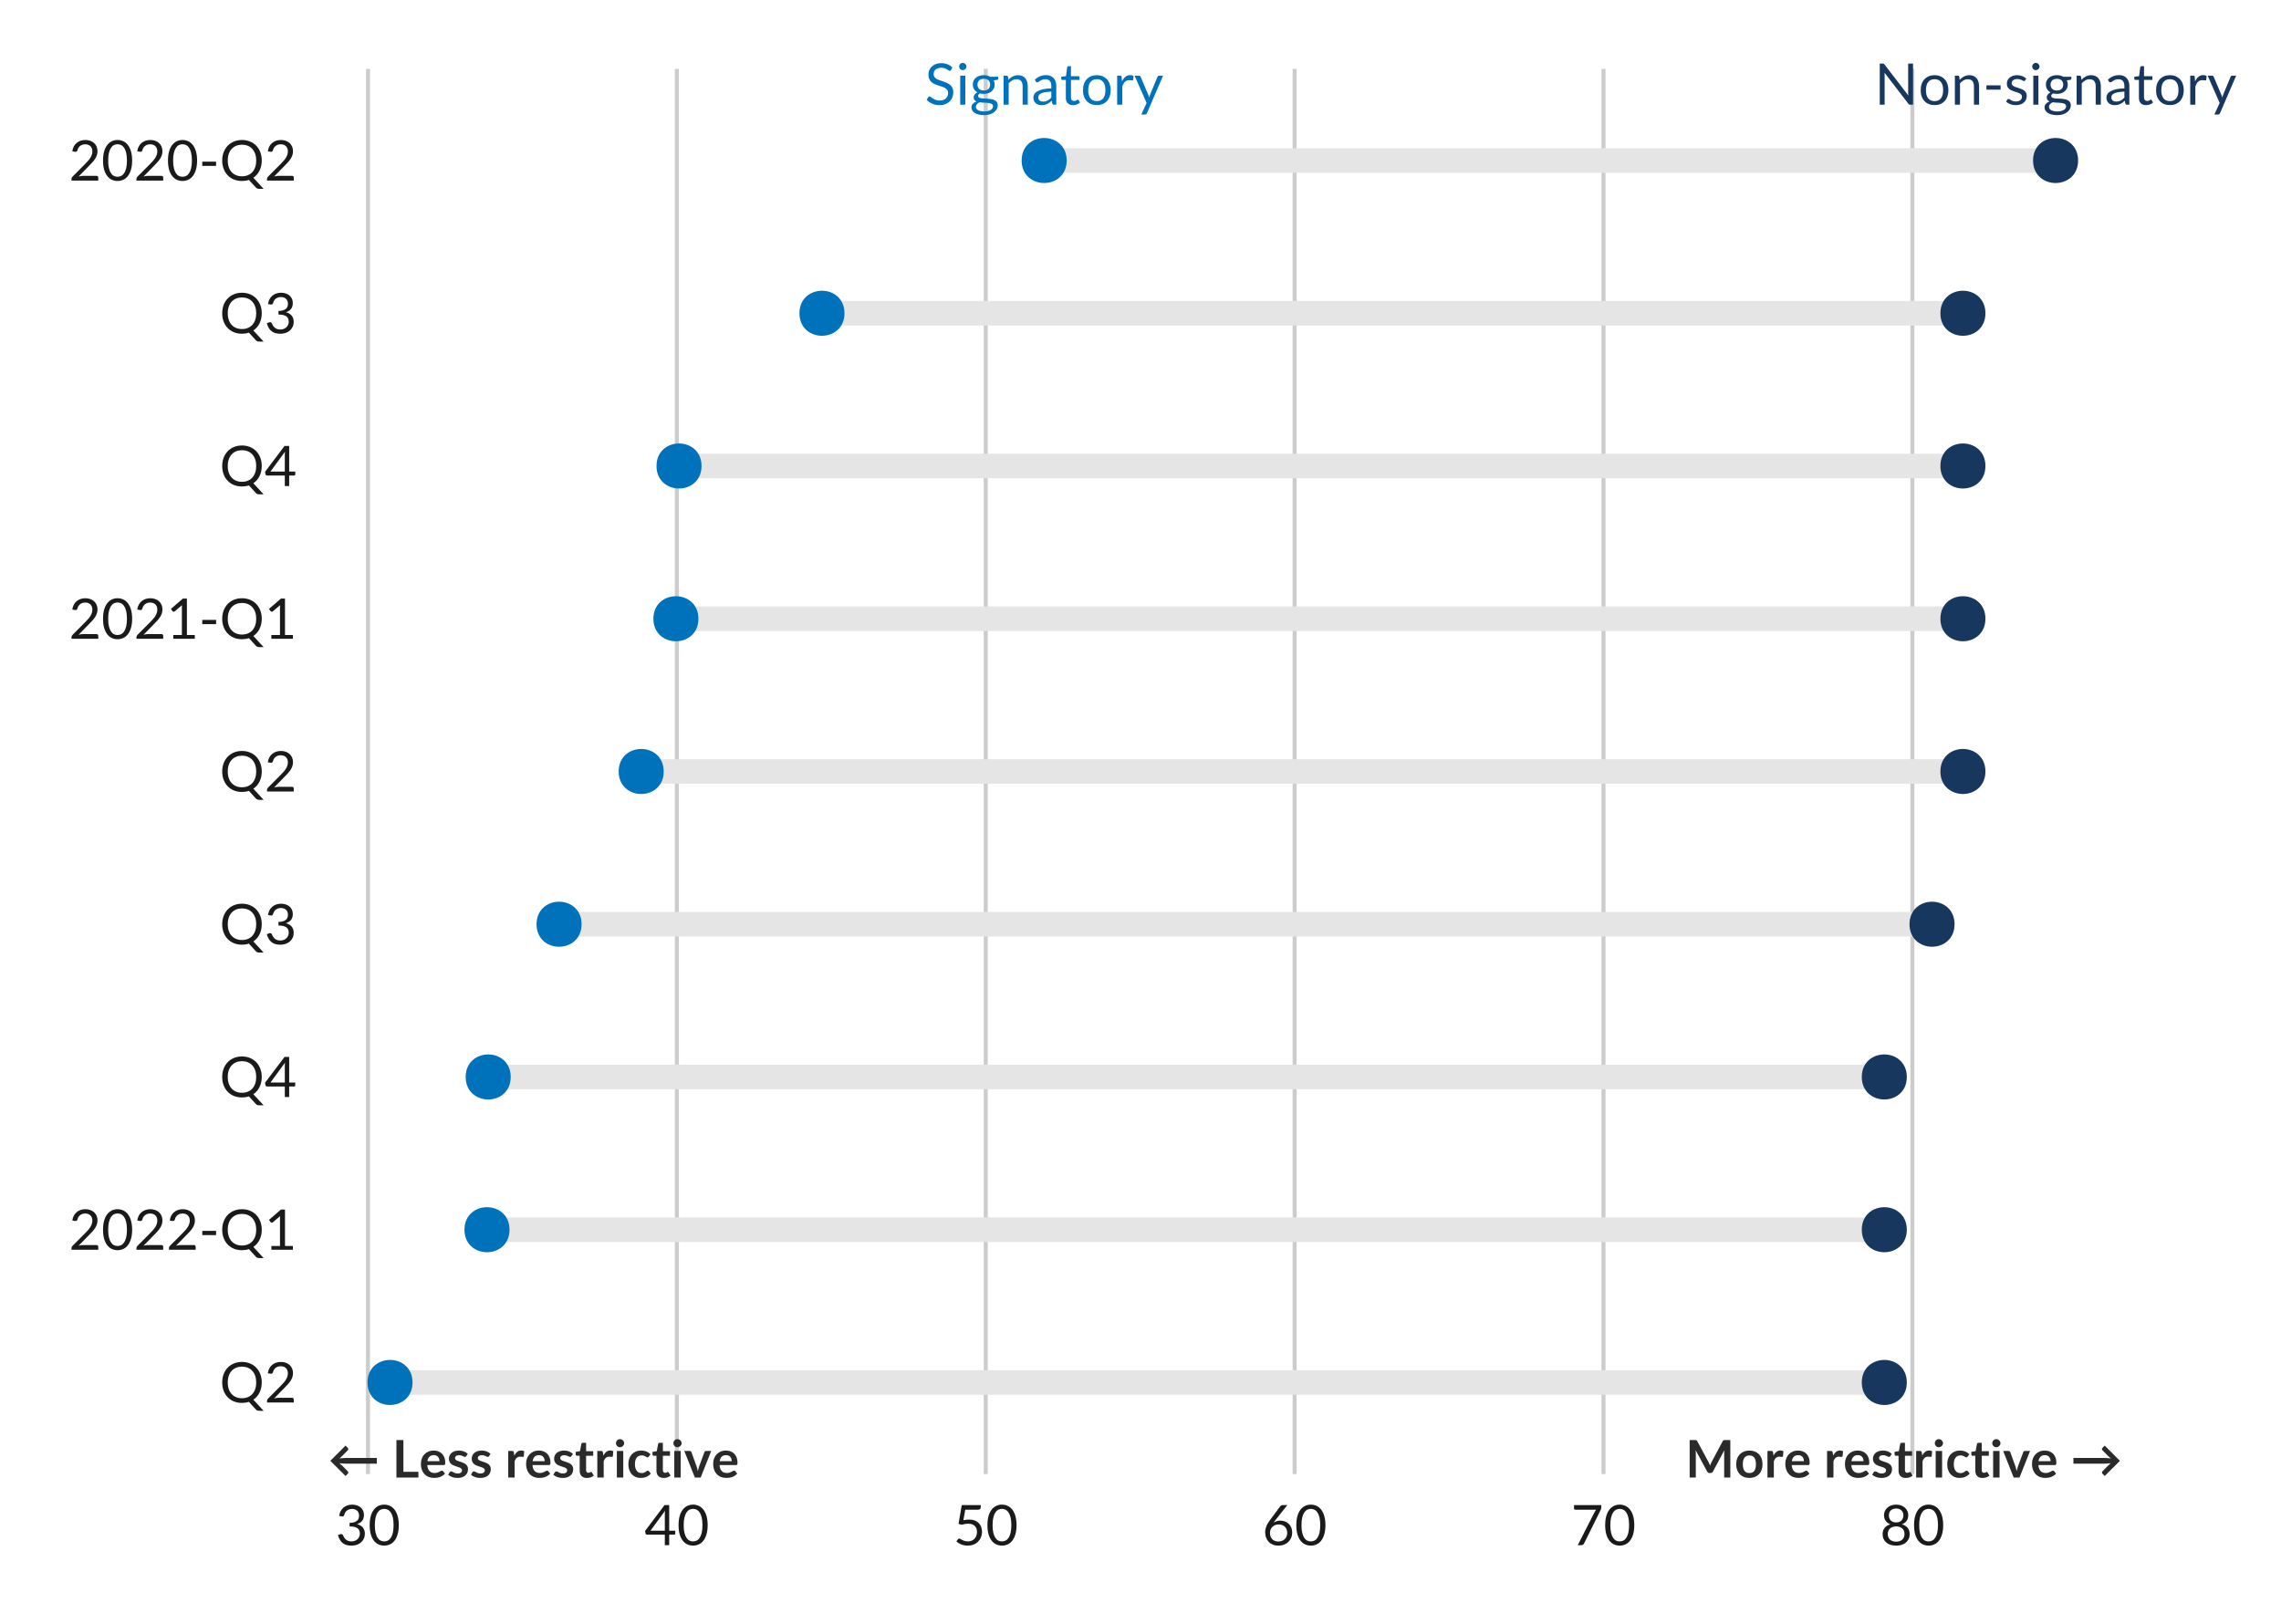 <?xml version="1.0" encoding="UTF-8"?>
<svg xmlns="http://www.w3.org/2000/svg" xmlns:xlink="http://www.w3.org/1999/xlink" width="396pt" height="282pt" viewBox="0 0 396 282" version="1.1">
<defs>
<g>
<symbol overflow="visible" id="glyph0-0">
<path style="stroke:none;" d="M 1.246 -5.68 C 1.328 -5.75 1.418 -5.82 1.512 -5.883 C 1.605 -5.945 1.707 -6 1.82 -6.051 C 1.934 -6.098 2.055 -6.137 2.188 -6.168 C 2.316 -6.195 2.461 -6.211 2.613 -6.211 C 2.824 -6.211 3.012 -6.18 3.184 -6.121 C 3.352 -6.062 3.5 -5.98 3.621 -5.875 C 3.742 -5.766 3.836 -5.637 3.906 -5.488 C 3.973 -5.336 4.008 -5.168 4.008 -4.984 C 4.008 -4.801 3.98 -4.645 3.934 -4.512 C 3.879 -4.379 3.816 -4.262 3.746 -4.164 C 3.668 -4.066 3.586 -3.98 3.5 -3.91 C 3.406 -3.836 3.324 -3.77 3.246 -3.707 C 3.168 -3.641 3.098 -3.578 3.039 -3.52 C 2.98 -3.457 2.945 -3.391 2.934 -3.316 L 2.848 -2.793 L 2.242 -2.793 L 2.18 -3.375 C 2.164 -3.488 2.176 -3.586 2.223 -3.672 C 2.262 -3.754 2.324 -3.832 2.402 -3.906 C 2.477 -3.973 2.559 -4.039 2.652 -4.109 C 2.742 -4.172 2.828 -4.246 2.906 -4.324 C 2.984 -4.402 3.051 -4.488 3.105 -4.586 C 3.16 -4.68 3.188 -4.793 3.188 -4.93 C 3.188 -5.094 3.125 -5.23 3.004 -5.332 C 2.883 -5.43 2.727 -5.477 2.539 -5.48 C 2.398 -5.477 2.285 -5.461 2.195 -5.434 C 2.098 -5.402 2.016 -5.371 1.953 -5.336 C 1.883 -5.297 1.828 -5.262 1.785 -5.234 C 1.738 -5.203 1.699 -5.191 1.664 -5.191 C 1.578 -5.191 1.516 -5.227 1.48 -5.305 Z M 1.973 -1.453 C 1.969 -1.609 2.02 -1.738 2.125 -1.848 C 2.227 -1.949 2.359 -2.004 2.52 -2.008 C 2.59 -2.004 2.656 -1.988 2.727 -1.965 C 2.789 -1.934 2.848 -1.895 2.898 -1.848 C 2.945 -1.793 2.984 -1.734 3.016 -1.672 C 3.043 -1.602 3.059 -1.531 3.059 -1.453 C 3.059 -1.375 3.043 -1.301 3.016 -1.238 C 2.984 -1.168 2.945 -1.113 2.898 -1.066 C 2.848 -1.016 2.789 -0.977 2.727 -0.949 C 2.656 -0.918 2.59 -0.902 2.52 -0.906 C 2.359 -0.902 2.227 -0.953 2.125 -1.062 C 2.02 -1.164 1.969 -1.297 1.973 -1.453 Z M 0.223 -7.137 L 5.074 -7.137 L 5.074 0 L 0.223 0 Z M 0.473 -0.27 L 4.789 -0.27 L 4.789 -6.863 L 0.473 -6.863 Z M 0.473 -0.27 "/>
</symbol>
<symbol overflow="visible" id="glyph0-1">
<path style="stroke:none;" d="M 6.691 -7.137 L 6.691 0 L 6.211 0 C 6.133 0 6.066 -0.012 6.016 -0.039 C 5.965 -0.062 5.914 -0.109 5.867 -0.176 L 1.738 -5.551 C 1.742 -5.465 1.746 -5.383 1.75 -5.305 C 1.754 -5.223 1.758 -5.148 1.758 -5.082 L 1.758 0 L 0.91 0 L 0.91 -7.137 L 1.41 -7.137 C 1.449 -7.137 1.484 -7.133 1.516 -7.129 C 1.543 -7.121 1.57 -7.113 1.598 -7.102 C 1.617 -7.09 1.641 -7.07 1.668 -7.051 C 1.688 -7.027 1.711 -7.004 1.742 -6.973 L 5.871 -1.598 C 5.863 -1.68 5.855 -1.762 5.852 -1.848 C 5.844 -1.926 5.84 -2.004 5.844 -2.082 L 5.844 -7.137 Z M 6.691 -7.137 "/>
</symbol>
<symbol overflow="visible" id="glyph0-2">
<path style="stroke:none;" d="M 2.828 -5.125 C 3.195 -5.121 3.527 -5.059 3.824 -4.938 C 4.117 -4.812 4.367 -4.637 4.578 -4.414 C 4.785 -4.188 4.945 -3.918 5.059 -3.598 C 5.168 -3.277 5.227 -2.918 5.227 -2.523 C 5.227 -2.121 5.168 -1.762 5.059 -1.449 C 4.945 -1.129 4.785 -0.859 4.578 -0.633 C 4.367 -0.406 4.117 -0.23 3.824 -0.109 C 3.527 0.012 3.195 0.07 2.828 0.07 C 2.453 0.07 2.117 0.012 1.824 -0.109 C 1.523 -0.23 1.27 -0.406 1.062 -0.633 C 0.852 -0.859 0.691 -1.129 0.582 -1.449 C 0.469 -1.762 0.414 -2.121 0.418 -2.523 C 0.414 -2.918 0.469 -3.277 0.582 -3.598 C 0.691 -3.918 0.852 -4.188 1.062 -4.414 C 1.27 -4.637 1.523 -4.812 1.824 -4.938 C 2.117 -5.059 2.453 -5.121 2.828 -5.125 Z M 2.828 -0.621 C 3.324 -0.621 3.695 -0.785 3.941 -1.121 C 4.188 -1.453 4.312 -1.922 4.312 -2.52 C 4.312 -3.121 4.188 -3.586 3.941 -3.922 C 3.695 -4.254 3.324 -4.422 2.828 -4.426 C 2.574 -4.422 2.355 -4.379 2.168 -4.297 C 1.98 -4.207 1.824 -4.082 1.699 -3.922 C 1.574 -3.758 1.48 -3.559 1.422 -3.324 C 1.355 -3.082 1.324 -2.816 1.328 -2.52 C 1.324 -1.922 1.449 -1.453 1.699 -1.121 C 1.945 -0.785 2.32 -0.621 2.828 -0.621 Z M 2.828 -0.621 "/>
</symbol>
<symbol overflow="visible" id="glyph0-3">
<path style="stroke:none;" d="M 1.539 -4.312 C 1.645 -4.434 1.762 -4.543 1.887 -4.645 C 2.008 -4.742 2.137 -4.828 2.277 -4.902 C 2.414 -4.969 2.559 -5.023 2.715 -5.066 C 2.867 -5.102 3.035 -5.121 3.215 -5.125 C 3.488 -5.121 3.73 -5.074 3.945 -4.988 C 4.152 -4.895 4.328 -4.766 4.473 -4.598 C 4.609 -4.43 4.719 -4.227 4.793 -3.992 C 4.867 -3.754 4.902 -3.496 4.906 -3.211 L 4.906 0 L 4.012 0 L 4.012 -3.211 C 4.008 -3.594 3.922 -3.891 3.75 -4.102 C 3.578 -4.312 3.312 -4.418 2.957 -4.418 C 2.691 -4.418 2.445 -4.352 2.223 -4.227 C 1.992 -4.098 1.785 -3.93 1.594 -3.715 L 1.594 0 L 0.703 0 L 0.703 -5.043 L 1.234 -5.043 C 1.359 -5.039 1.438 -4.977 1.469 -4.859 Z M 1.539 -4.312 "/>
</symbol>
<symbol overflow="visible" id="glyph0-4">
<path style="stroke:none;" d="M 0.621 -3.359 L 3.082 -3.359 L 3.082 -2.609 L 0.621 -2.609 Z M 0.621 -3.359 "/>
</symbol>
<symbol overflow="visible" id="glyph0-5">
<path style="stroke:none;" d="M 3.641 -4.211 C 3.594 -4.137 3.535 -4.102 3.457 -4.102 C 3.406 -4.102 3.348 -4.117 3.285 -4.156 C 3.219 -4.188 3.141 -4.23 3.055 -4.277 C 2.961 -4.324 2.852 -4.363 2.727 -4.402 C 2.598 -4.438 2.449 -4.457 2.281 -4.461 C 2.125 -4.457 1.992 -4.438 1.875 -4.402 C 1.758 -4.363 1.656 -4.312 1.57 -4.246 C 1.484 -4.18 1.418 -4.102 1.375 -4.016 C 1.328 -3.922 1.305 -3.828 1.309 -3.73 C 1.305 -3.598 1.344 -3.488 1.422 -3.406 C 1.496 -3.316 1.594 -3.242 1.719 -3.18 C 1.836 -3.113 1.977 -3.059 2.137 -3.012 C 2.289 -2.965 2.449 -2.914 2.617 -2.859 C 2.777 -2.805 2.938 -2.742 3.098 -2.676 C 3.25 -2.609 3.391 -2.527 3.516 -2.43 C 3.637 -2.328 3.734 -2.207 3.809 -2.062 C 3.883 -1.918 3.918 -1.742 3.922 -1.543 C 3.918 -1.309 3.879 -1.094 3.797 -0.898 C 3.715 -0.695 3.59 -0.523 3.43 -0.383 C 3.266 -0.234 3.066 -0.121 2.832 -0.043 C 2.594 0.039 2.324 0.074 2.016 0.078 C 1.664 0.074 1.344 0.02 1.059 -0.094 C 0.773 -0.207 0.531 -0.352 0.332 -0.531 L 0.543 -0.871 C 0.566 -0.914 0.598 -0.945 0.637 -0.969 C 0.672 -0.988 0.719 -1 0.777 -1.004 C 0.836 -1 0.898 -0.977 0.965 -0.934 C 1.031 -0.887 1.113 -0.836 1.207 -0.781 C 1.301 -0.719 1.414 -0.668 1.551 -0.625 C 1.688 -0.578 1.859 -0.555 2.062 -0.559 C 2.234 -0.555 2.383 -0.578 2.512 -0.625 C 2.641 -0.668 2.75 -0.727 2.836 -0.805 C 2.922 -0.879 2.984 -0.969 3.031 -1.07 C 3.07 -1.168 3.094 -1.273 3.094 -1.391 C 3.094 -1.523 3.055 -1.641 2.98 -1.734 C 2.902 -1.824 2.805 -1.902 2.684 -1.969 C 2.559 -2.031 2.418 -2.086 2.262 -2.137 C 2.105 -2.184 1.945 -2.234 1.781 -2.289 C 1.617 -2.34 1.453 -2.402 1.297 -2.473 C 1.137 -2.539 0.996 -2.621 0.875 -2.727 C 0.75 -2.828 0.652 -2.957 0.578 -3.109 C 0.504 -3.258 0.469 -3.441 0.469 -3.66 C 0.469 -3.852 0.508 -4.035 0.586 -4.215 C 0.664 -4.387 0.777 -4.543 0.934 -4.68 C 1.082 -4.812 1.27 -4.922 1.496 -5.004 C 1.715 -5.082 1.973 -5.121 2.262 -5.125 C 2.59 -5.121 2.887 -5.066 3.152 -4.965 C 3.418 -4.855 3.645 -4.715 3.84 -4.535 Z M 3.641 -4.211 "/>
</symbol>
<symbol overflow="visible" id="glyph0-6">
<path style="stroke:none;" d="M 1.637 -5.043 L 1.637 0 L 0.75 0 L 0.75 -5.043 Z M 1.828 -6.629 C 1.828 -6.535 1.809 -6.453 1.773 -6.383 C 1.738 -6.305 1.691 -6.238 1.633 -6.184 C 1.574 -6.121 1.508 -6.078 1.43 -6.047 C 1.352 -6.016 1.27 -6 1.184 -6 C 1.098 -6 1.016 -6.016 0.941 -6.047 C 0.867 -6.078 0.801 -6.121 0.746 -6.184 C 0.688 -6.238 0.645 -6.305 0.613 -6.383 C 0.578 -6.453 0.562 -6.535 0.562 -6.629 C 0.562 -6.711 0.578 -6.793 0.613 -6.875 C 0.645 -6.949 0.688 -7.02 0.746 -7.078 C 0.801 -7.133 0.867 -7.176 0.941 -7.215 C 1.016 -7.246 1.098 -7.266 1.184 -7.266 C 1.27 -7.266 1.352 -7.246 1.43 -7.215 C 1.508 -7.176 1.574 -7.133 1.633 -7.078 C 1.691 -7.02 1.738 -6.949 1.773 -6.875 C 1.809 -6.793 1.828 -6.711 1.828 -6.629 Z M 1.828 -6.629 "/>
</symbol>
<symbol overflow="visible" id="glyph0-7">
<path style="stroke:none;" d="M 2.461 -2.465 C 2.641 -2.461 2.797 -2.484 2.934 -2.539 C 3.066 -2.586 3.18 -2.656 3.273 -2.746 C 3.363 -2.836 3.434 -2.945 3.484 -3.07 C 3.527 -3.195 3.551 -3.332 3.555 -3.48 C 3.551 -3.789 3.457 -4.035 3.273 -4.219 C 3.082 -4.398 2.812 -4.488 2.461 -4.492 C 2.102 -4.488 1.828 -4.398 1.641 -4.219 C 1.453 -4.035 1.359 -3.789 1.359 -3.48 C 1.359 -3.332 1.383 -3.195 1.43 -3.07 C 1.477 -2.945 1.547 -2.836 1.641 -2.746 C 1.734 -2.656 1.848 -2.586 1.984 -2.539 C 2.121 -2.484 2.281 -2.461 2.461 -2.465 Z M 4.059 0.273 C 4.055 0.148 4.02 0.051 3.953 -0.023 C 3.879 -0.102 3.785 -0.16 3.672 -0.203 C 3.551 -0.246 3.414 -0.277 3.262 -0.297 C 3.102 -0.312 2.938 -0.328 2.766 -0.34 C 2.59 -0.348 2.41 -0.355 2.234 -0.367 C 2.051 -0.375 1.879 -0.391 1.719 -0.418 C 1.527 -0.328 1.375 -0.219 1.262 -0.09 C 1.141 0.043 1.082 0.191 1.086 0.367 C 1.082 0.48 1.113 0.586 1.172 0.684 C 1.227 0.781 1.312 0.867 1.438 0.938 C 1.555 1.008 1.707 1.062 1.887 1.109 C 2.066 1.148 2.281 1.172 2.531 1.172 C 2.766 1.172 2.977 1.148 3.172 1.105 C 3.359 1.059 3.52 0.996 3.652 0.918 C 3.777 0.836 3.879 0.742 3.953 0.637 C 4.02 0.523 4.055 0.402 4.059 0.273 Z M 4.961 -4.844 L 4.961 -4.516 C 4.957 -4.402 4.887 -4.332 4.75 -4.309 L 4.176 -4.23 C 4.289 -4.012 4.348 -3.77 4.348 -3.504 C 4.348 -3.258 4.297 -3.035 4.203 -2.836 C 4.105 -2.633 3.977 -2.461 3.812 -2.32 C 3.645 -2.176 3.445 -2.066 3.215 -1.992 C 2.98 -1.914 2.73 -1.875 2.461 -1.879 C 2.223 -1.875 2 -1.902 1.793 -1.961 C 1.684 -1.895 1.602 -1.824 1.547 -1.75 C 1.492 -1.672 1.465 -1.598 1.465 -1.523 C 1.465 -1.402 1.512 -1.309 1.609 -1.25 C 1.707 -1.188 1.836 -1.145 1.996 -1.121 C 2.152 -1.09 2.332 -1.074 2.539 -1.07 C 2.742 -1.062 2.953 -1.051 3.168 -1.039 C 3.383 -1.02 3.594 -0.996 3.797 -0.961 C 4 -0.922 4.18 -0.859 4.34 -0.781 C 4.5 -0.695 4.629 -0.582 4.727 -0.438 C 4.824 -0.289 4.875 -0.102 4.875 0.129 C 4.875 0.344 4.82 0.551 4.711 0.758 C 4.602 0.957 4.445 1.137 4.246 1.297 C 4.043 1.453 3.797 1.582 3.504 1.676 C 3.207 1.77 2.875 1.816 2.508 1.816 C 2.141 1.816 1.816 1.777 1.543 1.707 C 1.262 1.629 1.035 1.531 0.855 1.414 C 0.672 1.289 0.535 1.148 0.445 0.988 C 0.352 0.824 0.305 0.656 0.309 0.484 C 0.305 0.23 0.383 0.023 0.543 -0.148 C 0.695 -0.32 0.91 -0.461 1.184 -0.562 C 1.035 -0.629 0.914 -0.715 0.828 -0.828 C 0.734 -0.938 0.691 -1.09 0.695 -1.281 C 0.691 -1.352 0.703 -1.426 0.734 -1.508 C 0.758 -1.582 0.801 -1.66 0.859 -1.738 C 0.91 -1.812 0.977 -1.887 1.059 -1.961 C 1.137 -2.027 1.23 -2.09 1.34 -2.145 C 1.086 -2.285 0.891 -2.469 0.754 -2.699 C 0.613 -2.93 0.543 -3.199 0.547 -3.504 C 0.543 -3.75 0.59 -3.973 0.688 -4.176 C 0.781 -4.375 0.914 -4.547 1.086 -4.688 C 1.25 -4.828 1.453 -4.934 1.691 -5.012 C 1.922 -5.086 2.18 -5.125 2.461 -5.129 C 2.68 -5.125 2.883 -5.102 3.07 -5.055 C 3.258 -5.004 3.43 -4.934 3.59 -4.844 Z M 4.961 -4.844 "/>
</symbol>
<symbol overflow="visible" id="glyph0-8">
<path style="stroke:none;" d="M 3.438 -2.27 C 3.027 -2.254 2.68 -2.223 2.391 -2.172 C 2.102 -2.121 1.867 -2.055 1.688 -1.973 C 1.508 -1.887 1.375 -1.789 1.297 -1.676 C 1.211 -1.562 1.172 -1.438 1.176 -1.301 C 1.172 -1.168 1.191 -1.051 1.238 -0.957 C 1.277 -0.855 1.336 -0.777 1.414 -0.719 C 1.484 -0.656 1.574 -0.613 1.68 -0.586 C 1.777 -0.555 1.887 -0.539 2.008 -0.543 C 2.16 -0.539 2.301 -0.555 2.434 -0.59 C 2.559 -0.617 2.684 -0.664 2.801 -0.727 C 2.914 -0.785 3.023 -0.855 3.129 -0.941 C 3.23 -1.023 3.332 -1.117 3.438 -1.227 Z M 0.574 -4.332 C 0.852 -4.598 1.148 -4.801 1.473 -4.934 C 1.793 -5.066 2.152 -5.133 2.543 -5.133 C 2.824 -5.133 3.074 -5.086 3.297 -4.992 C 3.512 -4.898 3.695 -4.77 3.848 -4.605 C 3.996 -4.438 4.109 -4.234 4.188 -4 C 4.262 -3.762 4.301 -3.504 4.301 -3.227 L 4.301 0 L 3.91 0 C 3.816 0 3.75 -0.012 3.707 -0.043 C 3.66 -0.066 3.625 -0.125 3.602 -0.211 L 3.5 -0.688 C 3.363 -0.562 3.234 -0.453 3.109 -0.359 C 2.98 -0.262 2.848 -0.184 2.711 -0.121 C 2.57 -0.055 2.422 -0.008 2.266 0.027 C 2.105 0.059 1.93 0.074 1.742 0.078 C 1.543 0.074 1.359 0.051 1.188 -0.004 C 1.012 -0.055 0.863 -0.137 0.738 -0.25 C 0.609 -0.355 0.508 -0.492 0.434 -0.664 C 0.359 -0.828 0.32 -1.027 0.324 -1.258 C 0.32 -1.457 0.375 -1.648 0.488 -1.832 C 0.594 -2.016 0.773 -2.18 1.02 -2.324 C 1.266 -2.465 1.586 -2.582 1.98 -2.676 C 2.375 -2.766 2.859 -2.816 3.438 -2.832 L 3.438 -3.227 C 3.434 -3.613 3.348 -3.91 3.184 -4.113 C 3.012 -4.316 2.766 -4.418 2.441 -4.418 C 2.219 -4.418 2.035 -4.391 1.887 -4.336 C 1.738 -4.281 1.609 -4.219 1.504 -4.148 C 1.395 -4.078 1.301 -4.016 1.227 -3.965 C 1.145 -3.906 1.07 -3.879 0.996 -3.883 C 0.934 -3.879 0.879 -3.895 0.84 -3.93 C 0.793 -3.957 0.758 -3.996 0.73 -4.047 Z M 0.574 -4.332 "/>
</symbol>
<symbol overflow="visible" id="glyph0-9">
<path style="stroke:none;" d="M 2.25 0.078 C 1.852 0.074 1.543 -0.031 1.332 -0.254 C 1.113 -0.473 1.008 -0.793 1.012 -1.215 L 1.012 -4.301 L 0.402 -4.301 C 0.348 -4.301 0.305 -4.316 0.27 -4.348 C 0.23 -4.379 0.211 -4.426 0.215 -4.496 L 0.215 -4.852 L 1.039 -4.953 L 1.246 -6.512 C 1.25 -6.559 1.27 -6.602 1.309 -6.633 C 1.34 -6.664 1.387 -6.68 1.449 -6.684 L 1.898 -6.684 L 1.898 -4.945 L 3.355 -4.945 L 3.355 -4.301 L 1.898 -4.301 L 1.898 -1.273 C 1.898 -1.059 1.949 -0.902 2.051 -0.801 C 2.152 -0.695 2.285 -0.645 2.449 -0.648 C 2.543 -0.645 2.621 -0.656 2.691 -0.684 C 2.754 -0.707 2.812 -0.734 2.867 -0.766 C 2.914 -0.793 2.957 -0.82 2.992 -0.848 C 3.027 -0.871 3.059 -0.883 3.086 -0.887 C 3.129 -0.883 3.172 -0.855 3.211 -0.801 L 3.469 -0.379 C 3.316 -0.234 3.133 -0.121 2.918 -0.043 C 2.699 0.039 2.477 0.074 2.25 0.078 Z M 2.25 0.078 "/>
</symbol>
<symbol overflow="visible" id="glyph0-10">
<path style="stroke:none;" d="M 1.543 -4.031 C 1.699 -4.375 1.895 -4.645 2.129 -4.84 C 2.359 -5.035 2.645 -5.133 2.984 -5.133 C 3.086 -5.133 3.188 -5.121 3.289 -5.098 C 3.383 -5.074 3.473 -5.035 3.551 -4.988 L 3.484 -4.328 C 3.465 -4.242 3.414 -4.199 3.336 -4.203 C 3.285 -4.199 3.219 -4.211 3.129 -4.23 C 3.039 -4.25 2.938 -4.258 2.828 -4.262 C 2.668 -4.258 2.527 -4.234 2.402 -4.191 C 2.277 -4.141 2.164 -4.074 2.066 -3.984 C 1.969 -3.891 1.883 -3.777 1.805 -3.645 C 1.727 -3.512 1.656 -3.359 1.594 -3.188 L 1.594 0 L 0.703 0 L 0.703 -5.043 L 1.211 -5.043 C 1.305 -5.039 1.371 -5.02 1.41 -4.988 C 1.445 -4.949 1.469 -4.887 1.484 -4.801 Z M 1.543 -4.031 "/>
</symbol>
<symbol overflow="visible" id="glyph0-11">
<path style="stroke:none;" d="M 5.055 -5.043 L 2.242 1.488 C 2.207 1.555 2.168 1.605 2.129 1.648 C 2.082 1.684 2.016 1.703 1.922 1.707 L 1.266 1.707 L 2.188 -0.293 L 0.105 -5.043 L 0.871 -5.043 C 0.945 -5.039 1.004 -5.02 1.051 -4.984 C 1.094 -4.945 1.125 -4.902 1.145 -4.859 L 2.496 -1.684 C 2.547 -1.539 2.59 -1.395 2.629 -1.246 C 2.672 -1.398 2.723 -1.547 2.777 -1.688 L 4.09 -4.859 C 4.105 -4.906 4.137 -4.949 4.188 -4.988 C 4.234 -5.02 4.289 -5.039 4.352 -5.043 Z M 5.055 -5.043 "/>
</symbol>
<symbol overflow="visible" id="glyph0-12">
<path style="stroke:none;" d="M 4.562 -6.02 C 4.527 -5.965 4.492 -5.93 4.461 -5.906 C 4.422 -5.883 4.383 -5.871 4.336 -5.871 C 4.281 -5.871 4.215 -5.898 4.137 -5.953 C 4.059 -6.008 3.961 -6.07 3.852 -6.141 C 3.734 -6.207 3.598 -6.27 3.438 -6.328 C 3.273 -6.383 3.078 -6.41 2.852 -6.414 C 2.637 -6.41 2.445 -6.379 2.281 -6.324 C 2.113 -6.262 1.977 -6.184 1.867 -6.09 C 1.754 -5.988 1.672 -5.871 1.617 -5.738 C 1.562 -5.598 1.535 -5.453 1.535 -5.305 C 1.535 -5.102 1.582 -4.938 1.68 -4.805 C 1.777 -4.672 1.906 -4.559 2.066 -4.469 C 2.227 -4.375 2.41 -4.297 2.613 -4.23 C 2.816 -4.16 3.023 -4.09 3.242 -4.02 C 3.453 -3.945 3.664 -3.863 3.871 -3.773 C 4.07 -3.68 4.254 -3.562 4.418 -3.426 C 4.578 -3.281 4.707 -3.109 4.805 -2.91 C 4.902 -2.707 4.949 -2.457 4.953 -2.164 C 4.949 -1.852 4.898 -1.559 4.793 -1.285 C 4.688 -1.008 4.531 -0.77 4.328 -0.57 C 4.121 -0.367 3.871 -0.211 3.578 -0.094 C 3.277 0.02 2.938 0.074 2.562 0.078 C 2.094 0.074 1.672 -0.004 1.297 -0.172 C 0.914 -0.336 0.594 -0.562 0.328 -0.852 L 0.609 -1.309 C 0.633 -1.34 0.664 -1.371 0.703 -1.398 C 0.742 -1.422 0.785 -1.434 0.832 -1.438 C 0.871 -1.434 0.918 -1.418 0.977 -1.387 C 1.031 -1.352 1.094 -1.309 1.164 -1.254 C 1.23 -1.199 1.309 -1.141 1.402 -1.078 C 1.488 -1.016 1.594 -0.957 1.711 -0.906 C 1.824 -0.852 1.953 -0.809 2.102 -0.773 C 2.246 -0.738 2.41 -0.719 2.594 -0.723 C 2.82 -0.719 3.023 -0.75 3.207 -0.816 C 3.383 -0.875 3.535 -0.965 3.66 -1.082 C 3.781 -1.195 3.875 -1.332 3.945 -1.492 C 4.008 -1.652 4.043 -1.832 4.047 -2.027 C 4.043 -2.242 3.992 -2.418 3.898 -2.555 C 3.797 -2.691 3.672 -2.805 3.516 -2.902 C 3.355 -2.992 3.172 -3.074 2.969 -3.141 C 2.762 -3.203 2.551 -3.27 2.34 -3.34 C 2.125 -3.406 1.918 -3.484 1.711 -3.574 C 1.504 -3.664 1.32 -3.777 1.164 -3.922 C 1.004 -4.062 0.875 -4.242 0.777 -4.457 C 0.68 -4.672 0.633 -4.938 0.633 -5.254 C 0.633 -5.504 0.68 -5.746 0.777 -5.984 C 0.875 -6.219 1.02 -6.43 1.207 -6.613 C 1.395 -6.793 1.625 -6.938 1.898 -7.051 C 2.172 -7.156 2.484 -7.211 2.844 -7.215 C 3.238 -7.211 3.602 -7.148 3.93 -7.023 C 4.254 -6.895 4.543 -6.711 4.797 -6.477 Z M 4.562 -6.02 "/>
</symbol>
<symbol overflow="visible" id="glyph1-0">
<path style="stroke:none;" d="M 1.074 -5.16 C 1.242 -5.297 1.438 -5.414 1.656 -5.508 C 1.871 -5.602 2.129 -5.648 2.43 -5.652 C 2.637 -5.648 2.824 -5.621 2.996 -5.566 C 3.16 -5.508 3.305 -5.426 3.426 -5.324 C 3.539 -5.219 3.629 -5.094 3.691 -4.953 C 3.754 -4.805 3.785 -4.645 3.785 -4.469 C 3.785 -4.301 3.762 -4.16 3.723 -4.043 C 3.676 -3.926 3.625 -3.82 3.562 -3.734 C 3.5 -3.641 3.43 -3.566 3.355 -3.504 C 3.281 -3.441 3.211 -3.383 3.141 -3.328 C 3.07 -3.273 3.008 -3.219 2.957 -3.164 C 2.902 -3.109 2.871 -3.047 2.859 -2.984 L 2.758 -2.551 L 1.996 -2.551 L 1.922 -3.066 C 1.902 -3.172 1.91 -3.266 1.945 -3.348 C 1.977 -3.426 2.023 -3.5 2.09 -3.566 C 2.148 -3.629 2.219 -3.688 2.297 -3.746 C 2.371 -3.797 2.441 -3.855 2.512 -3.922 C 2.578 -3.98 2.637 -4.051 2.684 -4.129 C 2.73 -4.203 2.754 -4.293 2.754 -4.402 C 2.754 -4.504 2.715 -4.59 2.645 -4.656 C 2.57 -4.723 2.469 -4.758 2.332 -4.758 C 2.223 -4.758 2.129 -4.746 2.059 -4.727 C 1.98 -4.703 1.918 -4.68 1.867 -4.656 C 1.809 -4.629 1.762 -4.605 1.723 -4.59 C 1.684 -4.566 1.641 -4.559 1.598 -4.559 C 1.492 -4.559 1.418 -4.602 1.371 -4.688 Z M 1.734 -1.41 C 1.734 -1.492 1.75 -1.57 1.781 -1.645 C 1.812 -1.719 1.852 -1.785 1.906 -1.84 C 1.957 -1.895 2.023 -1.938 2.102 -1.973 C 2.176 -2 2.258 -2.016 2.344 -2.02 C 2.426 -2.016 2.504 -2 2.578 -1.973 C 2.652 -1.938 2.715 -1.895 2.773 -1.84 C 2.828 -1.785 2.875 -1.719 2.906 -1.645 C 2.938 -1.57 2.953 -1.492 2.953 -1.41 C 2.953 -1.32 2.938 -1.238 2.906 -1.168 C 2.875 -1.09 2.828 -1.027 2.773 -0.977 C 2.715 -0.918 2.652 -0.875 2.578 -0.848 C 2.504 -0.812 2.426 -0.797 2.344 -0.801 C 2.258 -0.797 2.176 -0.812 2.102 -0.848 C 2.023 -0.875 1.957 -0.918 1.906 -0.977 C 1.852 -1.027 1.812 -1.09 1.781 -1.168 C 1.75 -1.238 1.734 -1.32 1.734 -1.41 Z M 0.188 -6.508 L 4.734 -6.508 L 4.734 0 L 0.188 0 Z M 0.48 -0.309 L 4.41 -0.309 L 4.41 -6.199 L 0.48 -6.199 Z M 0.48 -0.309 "/>
</symbol>
<symbol overflow="visible" id="glyph1-1">
<path style="stroke:none;" d="M 0.434 -2.91 L 3.07 -5.543 L 3.457 -5.148 C 3.535 -5.066 3.566 -4.988 3.551 -4.91 C 3.535 -4.832 3.492 -4.758 3.422 -4.688 L 2.484 -3.738 C 2.395 -3.652 2.312 -3.574 2.238 -3.508 C 2.16 -3.438 2.086 -3.375 2.02 -3.32 C 2.215 -3.34 2.422 -3.359 2.641 -3.379 C 2.855 -3.395 3.074 -3.402 3.293 -3.406 L 8.508 -3.406 L 8.508 -2.41 L 3.293 -2.41 C 3.07 -2.406 2.848 -2.414 2.633 -2.434 C 2.41 -2.445 2.203 -2.469 2.008 -2.496 C 2.074 -2.438 2.148 -2.371 2.23 -2.305 C 2.309 -2.234 2.395 -2.16 2.484 -2.078 L 3.426 -1.125 C 3.496 -1.055 3.539 -0.977 3.555 -0.898 C 3.566 -0.812 3.535 -0.734 3.461 -0.66 L 3.074 -0.27 Z M 0.434 -2.91 "/>
</symbol>
<symbol overflow="visible" id="glyph1-2">
<path style="stroke:none;" d=""/>
</symbol>
<symbol overflow="visible" id="glyph1-3">
<path style="stroke:none;" d="M 4.535 -1 L 4.535 0 L 0.723 0 L 0.723 -6.508 L 1.934 -6.508 L 1.934 -1 Z M 4.535 -1 "/>
</symbol>
<symbol overflow="visible" id="glyph1-4">
<path style="stroke:none;" d="M 3.523 -2.84 C 3.52 -2.98 3.5 -3.117 3.461 -3.246 C 3.418 -3.371 3.359 -3.48 3.281 -3.582 C 3.199 -3.676 3.094 -3.754 2.973 -3.809 C 2.844 -3.863 2.699 -3.891 2.539 -3.891 C 2.211 -3.891 1.957 -3.797 1.777 -3.617 C 1.59 -3.43 1.473 -3.172 1.426 -2.84 Z M 1.402 -2.168 C 1.418 -1.93 1.461 -1.723 1.527 -1.555 C 1.594 -1.379 1.68 -1.238 1.789 -1.125 C 1.895 -1.012 2.023 -0.926 2.176 -0.875 C 2.32 -0.816 2.484 -0.789 2.668 -0.793 C 2.844 -0.789 3 -0.812 3.133 -0.855 C 3.262 -0.895 3.375 -0.938 3.473 -0.992 C 3.57 -1.039 3.656 -1.086 3.73 -1.133 C 3.805 -1.172 3.875 -1.195 3.945 -1.195 C 4.035 -1.195 4.105 -1.16 4.152 -1.094 L 4.473 -0.688 C 4.348 -0.539 4.211 -0.418 4.059 -0.324 C 3.902 -0.223 3.742 -0.145 3.578 -0.09 C 3.41 -0.027 3.242 0.008 3.07 0.031 C 2.898 0.051 2.73 0.062 2.57 0.066 C 2.246 0.062 1.949 0.012 1.676 -0.094 C 1.398 -0.199 1.156 -0.355 0.953 -0.566 C 0.746 -0.773 0.586 -1.031 0.473 -1.34 C 0.352 -1.645 0.293 -2 0.297 -2.406 C 0.293 -2.719 0.344 -3.016 0.449 -3.293 C 0.547 -3.57 0.691 -3.812 0.887 -4.02 C 1.074 -4.223 1.309 -4.383 1.586 -4.508 C 1.855 -4.625 2.164 -4.688 2.516 -4.688 C 2.805 -4.688 3.074 -4.641 3.32 -4.547 C 3.566 -4.453 3.777 -4.316 3.957 -4.141 C 4.129 -3.961 4.27 -3.742 4.371 -3.484 C 4.473 -3.223 4.523 -2.926 4.523 -2.598 C 4.523 -2.426 4.504 -2.312 4.469 -2.254 C 4.43 -2.195 4.359 -2.168 4.262 -2.168 Z M 1.402 -2.168 "/>
</symbol>
<symbol overflow="visible" id="glyph1-5">
<path style="stroke:none;" d="M 3.367 -3.719 C 3.332 -3.668 3.301 -3.633 3.27 -3.613 C 3.238 -3.594 3.195 -3.586 3.145 -3.586 C 3.09 -3.586 3.031 -3.598 2.973 -3.629 C 2.906 -3.656 2.836 -3.691 2.758 -3.73 C 2.676 -3.766 2.582 -3.801 2.48 -3.832 C 2.375 -3.863 2.254 -3.879 2.113 -3.879 C 1.891 -3.879 1.719 -3.832 1.598 -3.738 C 1.473 -3.645 1.41 -3.523 1.414 -3.375 C 1.41 -3.273 1.441 -3.188 1.508 -3.125 C 1.57 -3.055 1.656 -2.996 1.766 -2.945 C 1.867 -2.895 1.988 -2.848 2.129 -2.809 C 2.262 -2.766 2.398 -2.723 2.539 -2.676 C 2.676 -2.625 2.816 -2.57 2.953 -2.512 C 3.086 -2.449 3.203 -2.371 3.312 -2.277 C 3.414 -2.18 3.5 -2.066 3.57 -1.938 C 3.633 -1.805 3.668 -1.645 3.668 -1.461 C 3.668 -1.234 3.625 -1.031 3.547 -0.848 C 3.465 -0.656 3.348 -0.492 3.195 -0.359 C 3.035 -0.219 2.844 -0.113 2.617 -0.043 C 2.387 0.035 2.121 0.07 1.824 0.07 C 1.66 0.07 1.504 0.055 1.355 0.027 C 1.199 0 1.055 -0.035 0.918 -0.09 C 0.777 -0.137 0.648 -0.199 0.531 -0.27 C 0.41 -0.34 0.305 -0.414 0.219 -0.496 L 0.477 -0.918 C 0.508 -0.969 0.547 -1.008 0.594 -1.035 C 0.633 -1.059 0.691 -1.07 0.766 -1.074 C 0.832 -1.07 0.898 -1.051 0.961 -1.016 C 1.023 -0.973 1.094 -0.934 1.176 -0.891 C 1.254 -0.844 1.348 -0.801 1.461 -0.766 C 1.566 -0.723 1.707 -0.703 1.875 -0.707 C 2.008 -0.703 2.121 -0.719 2.215 -0.754 C 2.309 -0.781 2.387 -0.82 2.449 -0.875 C 2.512 -0.922 2.555 -0.984 2.586 -1.055 C 2.609 -1.121 2.625 -1.191 2.629 -1.266 C 2.625 -1.371 2.594 -1.457 2.531 -1.527 C 2.465 -1.594 2.379 -1.652 2.273 -1.707 C 2.164 -1.754 2.043 -1.801 1.91 -1.844 C 1.773 -1.883 1.633 -1.926 1.492 -1.977 C 1.348 -2.023 1.207 -2.082 1.07 -2.148 C 0.934 -2.211 0.812 -2.293 0.707 -2.395 C 0.602 -2.492 0.516 -2.613 0.453 -2.758 C 0.383 -2.898 0.352 -3.074 0.355 -3.281 C 0.352 -3.469 0.391 -3.648 0.469 -3.82 C 0.543 -3.992 0.652 -4.141 0.797 -4.27 C 0.941 -4.395 1.121 -4.496 1.34 -4.574 C 1.555 -4.648 1.809 -4.688 2.098 -4.688 C 2.414 -4.688 2.703 -4.633 2.965 -4.531 C 3.223 -4.422 3.438 -4.285 3.617 -4.117 Z M 3.367 -3.719 "/>
</symbol>
<symbol overflow="visible" id="glyph1-6">
<path style="stroke:none;" d="M 1.598 -3.816 C 1.738 -4.09 1.91 -4.309 2.109 -4.465 C 2.305 -4.621 2.539 -4.699 2.812 -4.703 C 3.023 -4.699 3.191 -4.652 3.324 -4.562 L 3.254 -3.73 C 3.234 -3.672 3.215 -3.633 3.188 -3.613 C 3.156 -3.59 3.117 -3.578 3.074 -3.582 C 3.027 -3.578 2.961 -3.586 2.875 -3.605 C 2.785 -3.617 2.699 -3.625 2.613 -3.629 C 2.488 -3.625 2.379 -3.609 2.285 -3.574 C 2.188 -3.535 2.102 -3.48 2.027 -3.418 C 1.949 -3.348 1.879 -3.266 1.824 -3.172 C 1.762 -3.07 1.707 -2.961 1.66 -2.844 L 1.66 0 L 0.551 0 L 0.551 -4.617 L 1.203 -4.617 C 1.312 -4.617 1.391 -4.594 1.438 -4.555 C 1.48 -4.512 1.512 -4.441 1.531 -4.34 Z M 1.598 -3.816 "/>
</symbol>
<symbol overflow="visible" id="glyph1-7">
<path style="stroke:none;" d="M 2.09 0.07 C 1.684 0.07 1.375 -0.043 1.16 -0.27 C 0.945 -0.496 0.836 -0.809 0.84 -1.207 L 0.84 -3.785 L 0.367 -3.785 C 0.305 -3.785 0.254 -3.805 0.215 -3.844 C 0.172 -3.883 0.152 -3.941 0.152 -4.02 L 0.152 -4.461 L 0.895 -4.582 L 1.129 -5.84 C 1.141 -5.898 1.168 -5.945 1.215 -5.98 C 1.254 -6.012 1.309 -6.027 1.379 -6.031 L 1.953 -6.031 L 1.953 -4.578 L 3.188 -4.578 L 3.188 -3.785 L 1.953 -3.785 L 1.953 -1.281 C 1.949 -1.137 1.984 -1.023 2.059 -0.945 C 2.125 -0.859 2.223 -0.82 2.348 -0.824 C 2.414 -0.82 2.473 -0.828 2.523 -0.848 C 2.566 -0.859 2.605 -0.875 2.645 -0.898 C 2.676 -0.914 2.707 -0.934 2.734 -0.949 C 2.762 -0.965 2.789 -0.973 2.816 -0.977 C 2.848 -0.973 2.875 -0.965 2.898 -0.949 C 2.918 -0.934 2.941 -0.91 2.965 -0.879 L 3.297 -0.336 C 3.133 -0.199 2.945 -0.098 2.738 -0.031 C 2.527 0.039 2.312 0.07 2.09 0.07 Z M 2.09 0.07 "/>
</symbol>
<symbol overflow="visible" id="glyph1-8">
<path style="stroke:none;" d="M 1.699 -4.617 L 1.699 0 L 0.586 0 L 0.586 -4.617 Z M 1.855 -5.961 C 1.852 -5.863 1.832 -5.773 1.797 -5.691 C 1.754 -5.605 1.703 -5.535 1.641 -5.473 C 1.574 -5.41 1.496 -5.359 1.41 -5.32 C 1.32 -5.281 1.227 -5.262 1.133 -5.266 C 1.031 -5.262 0.941 -5.281 0.859 -5.32 C 0.773 -5.359 0.699 -5.41 0.637 -5.473 C 0.57 -5.535 0.52 -5.605 0.488 -5.691 C 0.449 -5.773 0.434 -5.863 0.434 -5.961 C 0.434 -6.055 0.449 -6.148 0.488 -6.238 C 0.52 -6.324 0.57 -6.398 0.637 -6.465 C 0.699 -6.527 0.773 -6.578 0.859 -6.617 C 0.941 -6.648 1.031 -6.668 1.133 -6.672 C 1.227 -6.668 1.32 -6.648 1.41 -6.617 C 1.496 -6.578 1.574 -6.527 1.641 -6.465 C 1.703 -6.398 1.754 -6.324 1.797 -6.238 C 1.832 -6.148 1.852 -6.055 1.855 -5.961 Z M 1.855 -5.961 "/>
</symbol>
<symbol overflow="visible" id="glyph1-9">
<path style="stroke:none;" d="M 3.855 -3.641 C 3.824 -3.594 3.789 -3.562 3.758 -3.539 C 3.723 -3.516 3.68 -3.504 3.621 -3.504 C 3.562 -3.504 3.504 -3.52 3.453 -3.555 C 3.398 -3.59 3.336 -3.629 3.262 -3.672 C 3.184 -3.715 3.094 -3.754 2.992 -3.789 C 2.887 -3.824 2.758 -3.844 2.609 -3.844 C 2.41 -3.844 2.238 -3.809 2.094 -3.738 C 1.945 -3.668 1.824 -3.566 1.73 -3.434 C 1.629 -3.301 1.559 -3.141 1.512 -2.953 C 1.465 -2.766 1.441 -2.551 1.441 -2.316 C 1.441 -2.066 1.465 -1.848 1.52 -1.66 C 1.566 -1.465 1.645 -1.305 1.746 -1.176 C 1.844 -1.043 1.961 -0.945 2.105 -0.879 C 2.242 -0.809 2.402 -0.773 2.582 -0.777 C 2.758 -0.773 2.902 -0.797 3.012 -0.844 C 3.121 -0.887 3.211 -0.934 3.289 -0.988 C 3.359 -1.039 3.426 -1.086 3.484 -1.129 C 3.539 -1.172 3.602 -1.195 3.672 -1.195 C 3.762 -1.195 3.828 -1.16 3.875 -1.094 L 4.195 -0.688 C 4.07 -0.539 3.934 -0.418 3.793 -0.324 C 3.645 -0.223 3.496 -0.145 3.344 -0.09 C 3.188 -0.027 3.027 0.008 2.867 0.031 C 2.703 0.051 2.543 0.062 2.379 0.066 C 2.094 0.062 1.824 0.012 1.574 -0.094 C 1.32 -0.199 1.098 -0.352 0.91 -0.559 C 0.719 -0.758 0.57 -1.008 0.465 -1.305 C 0.352 -1.598 0.297 -1.934 0.301 -2.316 C 0.297 -2.652 0.348 -2.969 0.445 -3.258 C 0.543 -3.547 0.684 -3.797 0.875 -4.012 C 1.062 -4.219 1.297 -4.383 1.578 -4.508 C 1.852 -4.625 2.176 -4.688 2.543 -4.688 C 2.887 -4.688 3.188 -4.629 3.449 -4.52 C 3.707 -4.406 3.941 -4.25 4.148 -4.047 Z M 3.855 -3.641 "/>
</symbol>
<symbol overflow="visible" id="glyph1-10">
<path style="stroke:none;" d="M 4.711 -4.617 L 2.879 0 L 1.871 0 L 0.039 -4.617 L 0.957 -4.617 C 1.039 -4.617 1.109 -4.598 1.168 -4.559 C 1.219 -4.52 1.258 -4.469 1.277 -4.41 L 2.168 -1.945 C 2.215 -1.797 2.254 -1.652 2.293 -1.52 C 2.324 -1.379 2.359 -1.242 2.391 -1.105 C 2.418 -1.242 2.449 -1.379 2.488 -1.52 C 2.523 -1.652 2.566 -1.797 2.617 -1.945 L 3.527 -4.41 C 3.547 -4.469 3.582 -4.52 3.641 -4.559 C 3.691 -4.598 3.758 -4.617 3.836 -4.617 Z M 4.711 -4.617 "/>
</symbol>
<symbol overflow="visible" id="glyph1-11">
<path style="stroke:none;" d="M 7.781 -6.508 L 7.781 0 L 6.715 0 L 6.715 -4.203 C 6.715 -4.367 6.723 -4.551 6.742 -4.746 L 4.773 -1.055 C 4.68 -0.875 4.539 -0.785 4.348 -0.789 L 4.176 -0.789 C 3.98 -0.785 3.84 -0.875 3.75 -1.055 L 1.758 -4.762 C 1.766 -4.66 1.773 -4.562 1.781 -4.469 C 1.785 -4.371 1.785 -4.281 1.789 -4.203 L 1.789 0 L 0.723 0 L 0.723 -6.508 L 1.637 -6.508 C 1.688 -6.504 1.734 -6.5 1.777 -6.5 C 1.812 -6.492 1.848 -6.484 1.883 -6.477 C 1.91 -6.461 1.941 -6.445 1.969 -6.422 C 1.992 -6.395 2.016 -6.355 2.043 -6.312 L 3.992 -2.699 C 4.039 -2.602 4.086 -2.504 4.133 -2.402 C 4.172 -2.301 4.215 -2.195 4.262 -2.09 C 4.301 -2.195 4.344 -2.301 4.391 -2.41 C 4.434 -2.512 4.484 -2.613 4.535 -2.711 L 6.457 -6.312 C 6.48 -6.355 6.504 -6.395 6.531 -6.422 C 6.559 -6.445 6.59 -6.461 6.621 -6.477 C 6.652 -6.484 6.688 -6.492 6.727 -6.5 C 6.766 -6.5 6.812 -6.504 6.867 -6.508 Z M 7.781 -6.508 "/>
</symbol>
<symbol overflow="visible" id="glyph1-12">
<path style="stroke:none;" d="M 2.594 -4.688 C 2.934 -4.688 3.242 -4.629 3.523 -4.52 C 3.801 -4.406 4.043 -4.25 4.246 -4.047 C 4.445 -3.84 4.598 -3.59 4.707 -3.301 C 4.809 -3.004 4.863 -2.676 4.867 -2.316 C 4.863 -1.949 4.809 -1.621 4.707 -1.328 C 4.598 -1.031 4.445 -0.781 4.246 -0.574 C 4.043 -0.367 3.801 -0.207 3.523 -0.098 C 3.242 0.012 2.934 0.062 2.594 0.066 C 2.246 0.062 1.93 0.012 1.648 -0.098 C 1.363 -0.207 1.125 -0.367 0.926 -0.574 C 0.727 -0.781 0.57 -1.031 0.465 -1.328 C 0.352 -1.621 0.297 -1.949 0.301 -2.316 C 0.297 -2.676 0.352 -3.004 0.465 -3.301 C 0.57 -3.59 0.727 -3.84 0.926 -4.047 C 1.125 -4.25 1.363 -4.406 1.648 -4.52 C 1.93 -4.629 2.246 -4.688 2.594 -4.688 Z M 2.594 -0.789 C 2.973 -0.785 3.258 -0.914 3.445 -1.176 C 3.629 -1.43 3.719 -1.809 3.723 -2.309 C 3.719 -2.805 3.629 -3.184 3.445 -3.445 C 3.258 -3.707 2.973 -3.836 2.594 -3.84 C 2.199 -3.836 1.91 -3.707 1.727 -3.445 C 1.535 -3.18 1.441 -2.801 1.445 -2.309 C 1.441 -1.812 1.535 -1.434 1.727 -1.176 C 1.91 -0.914 2.199 -0.785 2.594 -0.789 Z M 2.594 -0.789 "/>
</symbol>
<symbol overflow="visible" id="glyph1-13">
<path style="stroke:none;" d="M 8.566 -2.902 L 5.93 -0.273 L 5.543 -0.664 C 5.465 -0.738 5.434 -0.82 5.449 -0.902 C 5.465 -0.98 5.508 -1.055 5.578 -1.129 L 6.516 -2.074 C 6.602 -2.16 6.684 -2.234 6.762 -2.305 C 6.836 -2.367 6.91 -2.43 6.984 -2.492 C 6.785 -2.465 6.574 -2.445 6.359 -2.434 C 6.141 -2.414 5.926 -2.406 5.707 -2.41 L 0.492 -2.41 L 0.492 -3.406 L 5.707 -3.406 C 5.926 -3.402 6.145 -3.395 6.363 -3.379 C 6.582 -3.359 6.789 -3.34 6.988 -3.32 C 6.844 -3.434 6.688 -3.574 6.516 -3.738 L 5.574 -4.695 C 5.496 -4.758 5.453 -4.832 5.441 -4.914 C 5.426 -4.992 5.457 -5.07 5.539 -5.152 L 5.926 -5.547 Z M 8.566 -2.902 "/>
</symbol>
<symbol overflow="visible" id="glyph2-0">
<path style="stroke:none;" d="M 1.215 -5.547 C 1.293 -5.613 1.379 -5.68 1.473 -5.742 C 1.562 -5.805 1.664 -5.859 1.777 -5.906 C 1.887 -5.953 2.008 -5.988 2.137 -6.016 C 2.262 -6.043 2.398 -6.059 2.551 -6.059 C 2.754 -6.059 2.941 -6.027 3.109 -5.973 C 3.273 -5.914 3.414 -5.836 3.535 -5.734 C 3.652 -5.629 3.746 -5.504 3.812 -5.355 C 3.879 -5.207 3.914 -5.043 3.914 -4.863 C 3.914 -4.684 3.887 -4.527 3.84 -4.402 C 3.785 -4.27 3.727 -4.156 3.656 -4.062 C 3.582 -3.965 3.5 -3.883 3.414 -3.816 C 3.324 -3.746 3.242 -3.684 3.168 -3.621 C 3.086 -3.559 3.02 -3.496 2.965 -3.438 C 2.91 -3.375 2.875 -3.309 2.863 -3.238 L 2.781 -2.727 L 2.188 -2.727 L 2.129 -3.297 C 2.113 -3.402 2.129 -3.496 2.172 -3.582 C 2.211 -3.66 2.27 -3.738 2.344 -3.812 C 2.414 -3.879 2.492 -3.945 2.586 -4.016 C 2.672 -4.078 2.758 -4.148 2.836 -4.223 C 2.914 -4.297 2.977 -4.383 3.031 -4.477 C 3.078 -4.57 3.105 -4.68 3.109 -4.812 C 3.105 -4.973 3.047 -5.105 2.93 -5.203 C 2.812 -5.301 2.66 -5.348 2.48 -5.352 C 2.344 -5.348 2.234 -5.332 2.145 -5.305 C 2.051 -5.273 1.973 -5.242 1.91 -5.207 C 1.844 -5.172 1.785 -5.141 1.742 -5.113 C 1.695 -5.082 1.656 -5.066 1.625 -5.07 C 1.539 -5.066 1.48 -5.102 1.445 -5.176 Z M 1.926 -1.418 C 1.922 -1.57 1.973 -1.695 2.074 -1.801 C 2.176 -1.902 2.305 -1.957 2.461 -1.957 C 2.531 -1.957 2.598 -1.941 2.664 -1.914 C 2.727 -1.887 2.781 -1.848 2.832 -1.801 C 2.875 -1.75 2.914 -1.695 2.941 -1.629 C 2.969 -1.562 2.98 -1.492 2.984 -1.418 C 2.98 -1.344 2.969 -1.273 2.941 -1.211 C 2.914 -1.145 2.875 -1.086 2.832 -1.039 C 2.781 -0.988 2.727 -0.953 2.664 -0.926 C 2.598 -0.895 2.531 -0.879 2.461 -0.883 C 2.305 -0.879 2.176 -0.93 2.074 -1.035 C 1.973 -1.137 1.922 -1.266 1.926 -1.418 Z M 0.219 -6.965 L 4.953 -6.965 L 4.953 0 L 0.219 0 Z M 0.461 -0.262 L 4.676 -0.262 L 4.676 -6.695 L 0.461 -6.695 Z M 0.461 -0.262 "/>
</symbol>
<symbol overflow="visible" id="glyph2-1">
<path style="stroke:none;" d="M 1.426 -3.48 C 1.422 -3.051 1.48 -2.668 1.598 -2.332 C 1.711 -1.992 1.879 -1.703 2.098 -1.469 C 2.312 -1.23 2.57 -1.051 2.875 -0.93 C 3.176 -0.801 3.516 -0.738 3.895 -0.742 C 4.266 -0.738 4.605 -0.801 4.914 -0.93 C 5.215 -1.051 5.473 -1.23 5.691 -1.469 C 5.902 -1.703 6.07 -1.992 6.188 -2.332 C 6.305 -2.668 6.363 -3.051 6.363 -3.48 C 6.363 -3.906 6.305 -4.289 6.188 -4.629 C 6.07 -4.969 5.902 -5.254 5.691 -5.492 C 5.473 -5.727 5.215 -5.91 4.914 -6.035 C 4.605 -6.16 4.266 -6.223 3.895 -6.227 C 3.516 -6.223 3.176 -6.16 2.875 -6.035 C 2.57 -5.91 2.312 -5.727 2.098 -5.492 C 1.879 -5.254 1.711 -4.969 1.598 -4.629 C 1.48 -4.289 1.422 -3.906 1.426 -3.48 Z M 7.648 1.438 L 6.871 1.438 C 6.75 1.434 6.645 1.418 6.559 1.387 C 6.465 1.352 6.383 1.297 6.312 1.219 L 5.094 -0.113 C 4.719 0.012 4.32 0.07 3.895 0.074 C 3.379 0.07 2.91 -0.012 2.492 -0.184 C 2.07 -0.355 1.711 -0.602 1.41 -0.918 C 1.105 -1.23 0.871 -1.605 0.707 -2.043 C 0.539 -2.477 0.457 -2.957 0.461 -3.48 C 0.457 -4 0.539 -4.477 0.707 -4.914 C 0.871 -5.348 1.105 -5.723 1.41 -6.043 C 1.711 -6.355 2.07 -6.602 2.492 -6.777 C 2.91 -6.953 3.379 -7.043 3.895 -7.043 C 4.402 -7.043 4.867 -6.953 5.293 -6.777 C 5.715 -6.602 6.078 -6.355 6.379 -6.043 C 6.68 -5.723 6.914 -5.348 7.078 -4.914 C 7.242 -4.477 7.324 -4 7.328 -3.48 C 7.324 -3.152 7.289 -2.84 7.227 -2.547 C 7.156 -2.25 7.062 -1.977 6.938 -1.723 C 6.812 -1.465 6.656 -1.23 6.477 -1.027 C 6.293 -0.816 6.09 -0.641 5.867 -0.492 Z M 7.648 1.438 "/>
</symbol>
<symbol overflow="visible" id="glyph2-2">
<path style="stroke:none;" d="M 4.797 -0.82 C 4.887 -0.82 4.961 -0.793 5.02 -0.738 C 5.07 -0.684 5.098 -0.609 5.102 -0.523 L 5.102 0 L 0.457 0 L 0.457 -0.297 C 0.457 -0.355 0.469 -0.418 0.496 -0.484 C 0.52 -0.547 0.559 -0.605 0.617 -0.664 L 2.848 -2.906 C 3.031 -3.094 3.199 -3.273 3.352 -3.445 C 3.504 -3.617 3.633 -3.789 3.742 -3.969 C 3.848 -4.141 3.93 -4.32 3.988 -4.504 C 4.047 -4.68 4.078 -4.871 4.078 -5.078 C 4.078 -5.281 4.043 -5.461 3.98 -5.617 C 3.91 -5.77 3.824 -5.895 3.715 -5.996 C 3.602 -6.094 3.469 -6.172 3.316 -6.223 C 3.164 -6.27 3 -6.293 2.828 -6.297 C 2.648 -6.293 2.484 -6.266 2.336 -6.219 C 2.184 -6.164 2.051 -6.094 1.941 -6.004 C 1.824 -5.91 1.73 -5.801 1.652 -5.676 C 1.574 -5.547 1.52 -5.406 1.488 -5.258 C 1.449 -5.141 1.395 -5.066 1.328 -5.031 C 1.262 -4.992 1.168 -4.98 1.051 -5 L 0.598 -5.078 C 0.641 -5.395 0.727 -5.676 0.859 -5.922 C 0.988 -6.164 1.152 -6.367 1.355 -6.535 C 1.551 -6.699 1.781 -6.828 2.039 -6.914 C 2.297 -7 2.574 -7.043 2.871 -7.043 C 3.168 -7.043 3.441 -6.996 3.699 -6.91 C 3.949 -6.82 4.172 -6.695 4.363 -6.527 C 4.547 -6.359 4.695 -6.156 4.805 -5.918 C 4.914 -5.676 4.969 -5.402 4.969 -5.102 C 4.969 -4.84 4.93 -4.598 4.852 -4.379 C 4.773 -4.152 4.668 -3.941 4.535 -3.746 C 4.402 -3.543 4.246 -3.348 4.074 -3.156 C 3.898 -2.965 3.715 -2.773 3.523 -2.582 L 1.688 -0.703 C 1.812 -0.738 1.941 -0.766 2.078 -0.789 C 2.211 -0.809 2.34 -0.82 2.465 -0.82 Z M 4.797 -0.82 "/>
</symbol>
<symbol overflow="visible" id="glyph2-3">
<path style="stroke:none;" d="M 5.348 -3.48 C 5.344 -2.871 5.277 -2.344 5.148 -1.898 C 5.016 -1.453 4.836 -1.082 4.613 -0.793 C 4.383 -0.496 4.117 -0.281 3.809 -0.141 C 3.496 0 3.164 0.07 2.812 0.074 C 2.457 0.07 2.125 0 1.82 -0.141 C 1.512 -0.281 1.246 -0.496 1.02 -0.793 C 0.793 -1.082 0.613 -1.453 0.484 -1.898 C 0.355 -2.344 0.293 -2.871 0.293 -3.48 C 0.293 -4.09 0.355 -4.617 0.484 -5.062 C 0.613 -5.508 0.793 -5.875 1.02 -6.172 C 1.246 -6.461 1.512 -6.68 1.82 -6.828 C 2.125 -6.969 2.457 -7.043 2.812 -7.043 C 3.164 -7.043 3.496 -6.969 3.809 -6.828 C 4.117 -6.68 4.383 -6.461 4.613 -6.172 C 4.836 -5.875 5.016 -5.508 5.148 -5.062 C 5.277 -4.617 5.344 -4.09 5.348 -3.48 Z M 4.445 -3.48 C 4.441 -4.012 4.398 -4.457 4.312 -4.816 C 4.223 -5.176 4.102 -5.465 3.953 -5.691 C 3.801 -5.91 3.625 -6.07 3.43 -6.164 C 3.227 -6.258 3.023 -6.305 2.812 -6.309 C 2.598 -6.305 2.391 -6.258 2.195 -6.164 C 1.996 -6.07 1.824 -5.91 1.676 -5.691 C 1.527 -5.465 1.406 -5.176 1.32 -4.816 C 1.227 -4.457 1.184 -4.012 1.188 -3.48 C 1.184 -2.949 1.227 -2.504 1.32 -2.145 C 1.406 -1.785 1.527 -1.492 1.676 -1.273 C 1.824 -1.047 1.996 -0.891 2.195 -0.797 C 2.391 -0.703 2.598 -0.656 2.812 -0.656 C 3.023 -0.656 3.227 -0.703 3.43 -0.797 C 3.625 -0.891 3.801 -1.047 3.953 -1.273 C 4.102 -1.492 4.223 -1.785 4.312 -2.145 C 4.398 -2.504 4.441 -2.949 4.445 -3.48 Z M 4.445 -3.48 "/>
</symbol>
<symbol overflow="visible" id="glyph2-4">
<path style="stroke:none;" d="M 0.609 -3.281 L 3.008 -3.281 L 3.008 -2.547 L 0.609 -2.547 Z M 0.609 -3.281 "/>
</symbol>
<symbol overflow="visible" id="glyph2-5">
<path style="stroke:none;" d="M 4.949 -0.66 L 4.949 0 L 1.215 0 L 1.215 -0.66 L 2.707 -0.66 L 2.707 -5.41 C 2.707 -5.547 2.711 -5.691 2.723 -5.84 L 1.48 -4.777 C 1.438 -4.738 1.395 -4.719 1.355 -4.711 C 1.309 -4.703 1.27 -4.699 1.238 -4.707 C 1.199 -4.711 1.168 -4.727 1.141 -4.746 C 1.105 -4.766 1.082 -4.785 1.07 -4.812 L 0.797 -5.188 L 2.871 -6.98 L 3.578 -6.98 L 3.578 -0.66 Z M 4.949 -0.66 "/>
</symbol>
<symbol overflow="visible" id="glyph2-6">
<path style="stroke:none;" d="M 3.547 -2.512 L 3.547 -5.387 C 3.543 -5.465 3.547 -5.559 3.555 -5.66 C 3.559 -5.762 3.57 -5.863 3.586 -5.969 L 1.051 -2.512 Z M 5.359 -2.512 L 5.359 -2.016 C 5.355 -1.961 5.34 -1.914 5.312 -1.883 C 5.281 -1.844 5.234 -1.828 5.172 -1.832 L 4.305 -1.832 L 4.305 0 L 3.547 0 L 3.547 -1.832 L 0.457 -1.832 C 0.391 -1.828 0.332 -1.848 0.289 -1.887 C 0.238 -1.926 0.211 -1.973 0.199 -2.027 L 0.113 -2.469 L 3.5 -6.965 L 4.305 -6.965 L 4.305 -2.512 Z M 5.359 -2.512 "/>
</symbol>
<symbol overflow="visible" id="glyph2-7">
<path style="stroke:none;" d="M 0.633 -5.078 C 0.676 -5.395 0.762 -5.676 0.895 -5.922 C 1.023 -6.164 1.188 -6.367 1.387 -6.535 C 1.586 -6.699 1.816 -6.828 2.074 -6.914 C 2.332 -7 2.609 -7.043 2.906 -7.043 C 3.199 -7.043 3.469 -7 3.723 -6.914 C 3.969 -6.828 4.184 -6.707 4.367 -6.555 C 4.543 -6.398 4.684 -6.211 4.785 -5.992 C 4.883 -5.77 4.934 -5.523 4.938 -5.258 C 4.934 -5.035 4.906 -4.84 4.852 -4.668 C 4.797 -4.492 4.715 -4.34 4.609 -4.211 C 4.504 -4.082 4.375 -3.973 4.227 -3.883 C 4.074 -3.789 3.91 -3.715 3.727 -3.66 C 4.18 -3.539 4.52 -3.34 4.75 -3.059 C 4.977 -2.773 5.09 -2.418 5.094 -1.996 C 5.09 -1.672 5.031 -1.383 4.91 -1.133 C 4.789 -0.875 4.621 -0.656 4.414 -0.477 C 4.199 -0.293 3.953 -0.156 3.676 -0.062 C 3.395 0.031 3.094 0.074 2.773 0.078 C 2.402 0.074 2.09 0.031 1.828 -0.059 C 1.562 -0.152 1.34 -0.277 1.16 -0.441 C 0.98 -0.598 0.832 -0.789 0.715 -1.016 C 0.598 -1.234 0.496 -1.477 0.418 -1.738 L 0.793 -1.895 C 0.887 -1.934 0.98 -1.945 1.074 -1.926 C 1.164 -1.906 1.234 -1.855 1.277 -1.77 C 1.316 -1.676 1.367 -1.566 1.434 -1.441 C 1.496 -1.316 1.582 -1.195 1.695 -1.078 C 1.805 -0.961 1.945 -0.859 2.117 -0.781 C 2.281 -0.695 2.5 -0.656 2.766 -0.66 C 3.008 -0.656 3.219 -0.695 3.402 -0.777 C 3.586 -0.855 3.738 -0.957 3.859 -1.086 C 3.98 -1.211 4.07 -1.355 4.133 -1.512 C 4.191 -1.668 4.223 -1.82 4.227 -1.973 C 4.223 -2.156 4.199 -2.328 4.152 -2.488 C 4.102 -2.641 4.012 -2.773 3.883 -2.891 C 3.746 -3 3.562 -3.09 3.336 -3.16 C 3.102 -3.223 2.805 -3.258 2.445 -3.258 L 2.445 -3.883 C 2.738 -3.883 2.992 -3.914 3.203 -3.98 C 3.41 -4.039 3.582 -4.125 3.715 -4.234 C 3.848 -4.34 3.941 -4.469 4.004 -4.617 C 4.059 -4.766 4.09 -4.93 4.094 -5.113 C 4.09 -5.312 4.059 -5.488 3.996 -5.637 C 3.934 -5.785 3.844 -5.906 3.734 -6.004 C 3.621 -6.102 3.492 -6.176 3.344 -6.223 C 3.191 -6.27 3.031 -6.293 2.859 -6.297 C 2.68 -6.293 2.516 -6.266 2.367 -6.219 C 2.219 -6.164 2.086 -6.094 1.969 -6.004 C 1.852 -5.91 1.754 -5.801 1.68 -5.676 C 1.602 -5.547 1.547 -5.406 1.516 -5.258 C 1.473 -5.141 1.418 -5.066 1.355 -5.031 C 1.289 -4.992 1.199 -4.98 1.082 -5 Z M 0.633 -5.078 "/>
</symbol>
<symbol overflow="visible" id="glyph2-8">
<path style="stroke:none;" d="M 1.758 -4.336 C 2.121 -4.414 2.453 -4.453 2.762 -4.453 C 3.121 -4.453 3.441 -4.398 3.723 -4.293 C 3.996 -4.184 4.23 -4.035 4.418 -3.848 C 4.605 -3.656 4.746 -3.434 4.844 -3.184 C 4.938 -2.926 4.984 -2.648 4.988 -2.348 C 4.984 -1.977 4.922 -1.641 4.793 -1.344 C 4.664 -1.043 4.484 -0.789 4.262 -0.578 C 4.035 -0.363 3.773 -0.199 3.469 -0.09 C 3.164 0.023 2.836 0.074 2.484 0.078 C 2.277 0.074 2.078 0.055 1.895 0.016 C 1.703 -0.023 1.527 -0.074 1.367 -0.145 C 1.199 -0.211 1.047 -0.289 0.91 -0.379 C 0.77 -0.465 0.648 -0.559 0.543 -0.656 L 0.812 -1.027 C 0.867 -1.105 0.941 -1.148 1.039 -1.152 C 1.102 -1.148 1.176 -1.121 1.258 -1.074 C 1.336 -1.02 1.434 -0.965 1.555 -0.906 C 1.668 -0.844 1.805 -0.789 1.965 -0.738 C 2.121 -0.688 2.309 -0.66 2.527 -0.664 C 2.766 -0.66 2.984 -0.699 3.184 -0.781 C 3.375 -0.855 3.543 -0.969 3.684 -1.113 C 3.82 -1.258 3.926 -1.43 4.004 -1.633 C 4.074 -1.832 4.113 -2.059 4.117 -2.309 C 4.113 -2.523 4.082 -2.719 4.02 -2.895 C 3.957 -3.07 3.859 -3.219 3.734 -3.344 C 3.602 -3.465 3.441 -3.559 3.254 -3.629 C 3.059 -3.695 2.836 -3.73 2.586 -3.734 C 2.406 -3.73 2.227 -3.715 2.039 -3.688 C 1.848 -3.656 1.652 -3.609 1.457 -3.547 L 0.914 -3.707 L 1.473 -6.965 L 4.773 -6.965 L 4.773 -6.586 C 4.77 -6.461 4.73 -6.359 4.656 -6.281 C 4.578 -6.203 4.449 -6.164 4.266 -6.164 L 2.082 -6.164 Z M 1.758 -4.336 "/>
</symbol>
<symbol overflow="visible" id="glyph2-9">
<path style="stroke:none;" d="M 2.809 -0.641 C 3.039 -0.637 3.25 -0.676 3.441 -0.75 C 3.629 -0.824 3.793 -0.926 3.93 -1.062 C 4.062 -1.191 4.168 -1.352 4.242 -1.535 C 4.312 -1.715 4.348 -1.91 4.352 -2.129 C 4.348 -2.352 4.312 -2.559 4.242 -2.742 C 4.172 -2.926 4.07 -3.082 3.938 -3.211 C 3.805 -3.336 3.648 -3.434 3.469 -3.504 C 3.289 -3.57 3.09 -3.602 2.871 -3.605 C 2.637 -3.602 2.426 -3.562 2.238 -3.484 C 2.051 -3.402 1.891 -3.297 1.762 -3.164 C 1.629 -3.031 1.527 -2.875 1.461 -2.699 C 1.387 -2.52 1.352 -2.336 1.355 -2.148 C 1.352 -1.922 1.387 -1.719 1.453 -1.535 C 1.516 -1.348 1.609 -1.188 1.738 -1.059 C 1.859 -0.922 2.012 -0.82 2.195 -0.75 C 2.371 -0.676 2.574 -0.637 2.809 -0.641 Z M 2.305 -4.355 C 2.238 -4.273 2.18 -4.199 2.125 -4.129 C 2.066 -4.055 2.012 -3.984 1.965 -3.914 C 2.125 -4.023 2.309 -4.109 2.508 -4.172 C 2.703 -4.234 2.918 -4.266 3.152 -4.266 C 3.434 -4.266 3.699 -4.219 3.949 -4.125 C 4.199 -4.031 4.414 -3.895 4.602 -3.723 C 4.785 -3.543 4.934 -3.328 5.047 -3.074 C 5.156 -2.812 5.215 -2.52 5.215 -2.191 C 5.215 -1.871 5.156 -1.57 5.039 -1.297 C 4.922 -1.016 4.758 -0.777 4.551 -0.578 C 4.34 -0.371 4.09 -0.211 3.797 -0.098 C 3.504 0.02 3.18 0.074 2.828 0.078 C 2.477 0.074 2.16 0.023 1.875 -0.09 C 1.59 -0.199 1.348 -0.359 1.148 -0.566 C 0.949 -0.77 0.793 -1.02 0.688 -1.312 C 0.574 -1.605 0.52 -1.934 0.523 -2.297 C 0.52 -2.602 0.59 -2.926 0.727 -3.27 C 0.859 -3.613 1.074 -3.98 1.371 -4.379 L 3.141 -6.754 C 3.184 -6.812 3.242 -6.863 3.324 -6.902 C 3.402 -6.941 3.496 -6.961 3.602 -6.965 L 4.367 -6.965 Z M 2.305 -4.355 "/>
</symbol>
<symbol overflow="visible" id="glyph2-10">
<path style="stroke:none;" d="M 5.254 -6.965 L 5.254 -6.574 C 5.25 -6.465 5.238 -6.371 5.215 -6.301 C 5.191 -6.227 5.168 -6.168 5.148 -6.125 L 2.262 -0.305 C 2.215 -0.219 2.152 -0.145 2.082 -0.09 C 2.004 -0.027 1.906 0 1.789 0 L 1.168 0 L 4.094 -5.746 C 4.133 -5.824 4.176 -5.898 4.223 -5.969 C 4.266 -6.035 4.312 -6.102 4.367 -6.164 L 0.734 -6.164 C 0.676 -6.164 0.629 -6.184 0.586 -6.227 C 0.543 -6.27 0.52 -6.32 0.523 -6.375 L 0.523 -6.965 Z M 5.254 -6.965 "/>
</symbol>
<symbol overflow="visible" id="glyph2-11">
<path style="stroke:none;" d="M 2.82 -0.613 C 3.043 -0.609 3.246 -0.641 3.43 -0.707 C 3.605 -0.766 3.758 -0.855 3.887 -0.973 C 4.008 -1.09 4.105 -1.227 4.172 -1.387 C 4.238 -1.547 4.27 -1.723 4.273 -1.918 C 4.27 -2.156 4.23 -2.363 4.152 -2.535 C 4.07 -2.703 3.965 -2.84 3.832 -2.949 C 3.695 -3.051 3.539 -3.129 3.367 -3.184 C 3.191 -3.23 3.008 -3.258 2.82 -3.262 C 2.625 -3.258 2.441 -3.23 2.27 -3.184 C 2.09 -3.129 1.938 -3.051 1.805 -2.949 C 1.672 -2.84 1.562 -2.703 1.484 -2.535 C 1.402 -2.363 1.363 -2.156 1.367 -1.918 C 1.363 -1.723 1.398 -1.547 1.465 -1.387 C 1.531 -1.227 1.625 -1.09 1.75 -0.973 C 1.871 -0.855 2.023 -0.766 2.207 -0.707 C 2.387 -0.641 2.59 -0.609 2.82 -0.613 Z M 2.82 -6.371 C 2.609 -6.367 2.426 -6.336 2.27 -6.277 C 2.109 -6.215 1.98 -6.133 1.875 -6.027 C 1.77 -5.918 1.688 -5.793 1.637 -5.652 C 1.582 -5.508 1.559 -5.355 1.559 -5.195 C 1.559 -5.035 1.578 -4.883 1.625 -4.734 C 1.668 -4.586 1.742 -4.453 1.844 -4.336 C 1.941 -4.219 2.074 -4.125 2.238 -4.059 C 2.398 -3.988 2.59 -3.953 2.82 -3.957 C 3.043 -3.953 3.238 -3.988 3.398 -4.059 C 3.559 -4.125 3.688 -4.219 3.789 -4.336 C 3.887 -4.453 3.961 -4.586 4.008 -4.734 C 4.055 -4.883 4.078 -5.035 4.078 -5.195 C 4.078 -5.355 4.051 -5.508 3.996 -5.652 C 3.941 -5.793 3.859 -5.918 3.758 -6.027 C 3.648 -6.133 3.52 -6.215 3.363 -6.277 C 3.207 -6.336 3.023 -6.367 2.82 -6.371 Z M 3.816 -3.629 C 4.246 -3.504 4.582 -3.301 4.816 -3.012 C 5.051 -2.723 5.168 -2.352 5.168 -1.906 C 5.168 -1.598 5.109 -1.324 4.992 -1.082 C 4.875 -0.836 4.715 -0.629 4.512 -0.457 C 4.305 -0.285 4.055 -0.152 3.77 -0.059 C 3.48 0.031 3.164 0.074 2.82 0.078 C 2.469 0.074 2.152 0.031 1.863 -0.059 C 1.574 -0.152 1.324 -0.285 1.121 -0.457 C 0.91 -0.629 0.75 -0.836 0.641 -1.082 C 0.523 -1.324 0.469 -1.598 0.473 -1.906 C 0.469 -2.352 0.586 -2.723 0.82 -3.012 C 1.055 -3.301 1.387 -3.504 1.824 -3.629 C 1.453 -3.762 1.176 -3.965 0.992 -4.238 C 0.805 -4.504 0.715 -4.828 0.715 -5.211 C 0.715 -5.461 0.762 -5.703 0.863 -5.93 C 0.961 -6.152 1.105 -6.344 1.293 -6.512 C 1.477 -6.676 1.699 -6.809 1.957 -6.902 C 2.215 -6.996 2.5 -7.043 2.82 -7.043 C 3.129 -7.043 3.414 -6.996 3.676 -6.902 C 3.934 -6.809 4.156 -6.676 4.344 -6.512 C 4.523 -6.344 4.668 -6.152 4.77 -5.93 C 4.871 -5.703 4.922 -5.461 4.922 -5.211 C 4.922 -4.828 4.828 -4.504 4.641 -4.238 C 4.453 -3.965 4.176 -3.762 3.816 -3.629 Z M 3.816 -3.629 "/>
</symbol>
</g>
</defs>
<g id="surface6">
<rect x="0" y="0" width="396" height="282" style="fill:rgb(100%,100%,100%);fill-opacity:1;stroke:none;"/>
<rect x="0" y="0" width="396" height="282" style="fill:rgb(100%,100%,100%);fill-opacity:1;stroke:none;"/>
<path style="fill:none;stroke-width:1.164;stroke-linecap:round;stroke-linejoin:round;stroke:rgb(100%,100%,100%);stroke-opacity:1;stroke-miterlimit:10;" d="M 0 282 L 396 282 L 396 0 L 0 0 Z M 0 282 "/>
<path style="fill:none;stroke-width:0.698;stroke-linecap:butt;stroke-linejoin:round;stroke:rgb(80%,80%,80%);stroke-opacity:1;stroke-miterlimit:10;" d="M 63.887 255.926 L 63.887 11.957 "/>
<path style="fill:none;stroke-width:0.698;stroke-linecap:butt;stroke-linejoin:round;stroke:rgb(80%,80%,80%);stroke-opacity:1;stroke-miterlimit:10;" d="M 117.508 255.926 L 117.508 11.957 "/>
<path style="fill:none;stroke-width:0.698;stroke-linecap:butt;stroke-linejoin:round;stroke:rgb(80%,80%,80%);stroke-opacity:1;stroke-miterlimit:10;" d="M 171.133 255.926 L 171.133 11.957 "/>
<path style="fill:none;stroke-width:0.698;stroke-linecap:butt;stroke-linejoin:round;stroke:rgb(80%,80%,80%);stroke-opacity:1;stroke-miterlimit:10;" d="M 224.758 255.926 L 224.758 11.957 "/>
<path style="fill:none;stroke-width:0.698;stroke-linecap:butt;stroke-linejoin:round;stroke:rgb(80%,80%,80%);stroke-opacity:1;stroke-miterlimit:10;" d="M 278.379 255.926 L 278.379 11.957 "/>
<path style="fill:none;stroke-width:0.698;stroke-linecap:butt;stroke-linejoin:round;stroke:rgb(80%,80%,80%);stroke-opacity:1;stroke-miterlimit:10;" d="M 332.004 255.926 L 332.004 11.957 "/>
<path style="fill:none;stroke-width:4.268;stroke-linecap:butt;stroke-linejoin:round;stroke:rgb(89.804%,89.804%,89.804%);stroke-opacity:1;stroke-miterlimit:10;" d="M 181.277 27.867 L 356.863 27.867 "/>
<path style="fill:none;stroke-width:4.268;stroke-linecap:butt;stroke-linejoin:round;stroke:rgb(89.804%,89.804%,89.804%);stroke-opacity:1;stroke-miterlimit:10;" d="M 142.699 54.387 L 340.777 54.387 "/>
<path style="fill:none;stroke-width:4.268;stroke-linecap:butt;stroke-linejoin:round;stroke:rgb(89.804%,89.804%,89.804%);stroke-opacity:1;stroke-miterlimit:10;" d="M 117.883 80.902 L 340.777 80.902 "/>
<path style="fill:none;stroke-width:4.268;stroke-linecap:butt;stroke-linejoin:round;stroke:rgb(89.804%,89.804%,89.804%);stroke-opacity:1;stroke-miterlimit:10;" d="M 117.344 107.422 L 340.777 107.422 "/>
<path style="fill:none;stroke-width:4.268;stroke-linecap:butt;stroke-linejoin:round;stroke:rgb(89.804%,89.804%,89.804%);stroke-opacity:1;stroke-miterlimit:10;" d="M 111.316 133.941 L 340.777 133.941 "/>
<path style="fill:none;stroke-width:4.268;stroke-linecap:butt;stroke-linejoin:round;stroke:rgb(89.804%,89.804%,89.804%);stroke-opacity:1;stroke-miterlimit:10;" d="M 97.059 160.461 L 335.414 160.461 "/>
<path style="fill:none;stroke-width:4.268;stroke-linecap:butt;stroke-linejoin:round;stroke:rgb(89.804%,89.804%,89.804%);stroke-opacity:1;stroke-miterlimit:10;" d="M 84.754 186.977 L 327.129 186.977 "/>
<path style="fill:none;stroke-width:4.268;stroke-linecap:butt;stroke-linejoin:round;stroke:rgb(89.804%,89.804%,89.804%);stroke-opacity:1;stroke-miterlimit:10;" d="M 84.547 213.496 L 327.129 213.496 "/>
<path style="fill:none;stroke-width:4.268;stroke-linecap:butt;stroke-linejoin:round;stroke:rgb(89.804%,89.804%,89.804%);stroke-opacity:1;stroke-miterlimit:10;" d="M 67.711 240.016 L 327.129 240.016 "/>
<path style="fill-rule:nonzero;fill:rgb(9.412%,21.569%,37.255%);fill-opacity:1;stroke-width:0.709;stroke-linecap:round;stroke-linejoin:round;stroke:rgb(9.412%,21.569%,37.255%);stroke-opacity:1;stroke-miterlimit:10;" d="M 330.684 240.016 C 330.684 244.758 323.574 244.758 323.574 240.016 C 323.574 235.273 330.684 235.273 330.684 240.016 "/>
<path style="fill-rule:nonzero;fill:rgb(0%,44.706%,73.725%);fill-opacity:1;stroke-width:0.709;stroke-linecap:round;stroke-linejoin:round;stroke:rgb(0%,44.706%,73.725%);stroke-opacity:1;stroke-miterlimit:10;" d="M 71.266 240.016 C 71.266 244.758 64.156 244.758 64.156 240.016 C 64.156 235.273 71.266 235.273 71.266 240.016 "/>
<path style="fill-rule:nonzero;fill:rgb(9.412%,21.569%,37.255%);fill-opacity:1;stroke-width:0.709;stroke-linecap:round;stroke-linejoin:round;stroke:rgb(9.412%,21.569%,37.255%);stroke-opacity:1;stroke-miterlimit:10;" d="M 330.684 213.496 C 330.684 218.238 323.574 218.238 323.574 213.496 C 323.574 208.758 330.684 208.758 330.684 213.496 "/>
<path style="fill-rule:nonzero;fill:rgb(0%,44.706%,73.725%);fill-opacity:1;stroke-width:0.709;stroke-linecap:round;stroke-linejoin:round;stroke:rgb(0%,44.706%,73.725%);stroke-opacity:1;stroke-miterlimit:10;" d="M 88.102 213.496 C 88.102 218.238 80.988 218.238 80.988 213.496 C 80.988 208.758 88.102 208.758 88.102 213.496 "/>
<path style="fill-rule:nonzero;fill:rgb(9.412%,21.569%,37.255%);fill-opacity:1;stroke-width:0.709;stroke-linecap:round;stroke-linejoin:round;stroke:rgb(9.412%,21.569%,37.255%);stroke-opacity:1;stroke-miterlimit:10;" d="M 330.684 186.977 C 330.684 191.719 323.574 191.719 323.574 186.977 C 323.574 182.238 330.684 182.238 330.684 186.977 "/>
<path style="fill-rule:nonzero;fill:rgb(0%,44.706%,73.725%);fill-opacity:1;stroke-width:0.709;stroke-linecap:round;stroke-linejoin:round;stroke:rgb(0%,44.706%,73.725%);stroke-opacity:1;stroke-miterlimit:10;" d="M 88.309 186.977 C 88.309 191.719 81.199 191.719 81.199 186.977 C 81.199 182.238 88.309 182.238 88.309 186.977 "/>
<path style="fill-rule:nonzero;fill:rgb(9.412%,21.569%,37.255%);fill-opacity:1;stroke-width:0.709;stroke-linecap:round;stroke-linejoin:round;stroke:rgb(9.412%,21.569%,37.255%);stroke-opacity:1;stroke-miterlimit:10;" d="M 338.973 160.461 C 338.973 165.199 331.859 165.199 331.859 160.461 C 331.859 155.719 338.973 155.719 338.973 160.461 "/>
<path style="fill-rule:nonzero;fill:rgb(0%,44.706%,73.725%);fill-opacity:1;stroke-width:0.709;stroke-linecap:round;stroke-linejoin:round;stroke:rgb(0%,44.706%,73.725%);stroke-opacity:1;stroke-miterlimit:10;" d="M 100.613 160.461 C 100.613 165.199 93.504 165.199 93.504 160.461 C 93.504 155.719 100.613 155.719 100.613 160.461 "/>
<path style="fill-rule:nonzero;fill:rgb(9.412%,21.569%,37.255%);fill-opacity:1;stroke-width:0.709;stroke-linecap:round;stroke-linejoin:round;stroke:rgb(9.412%,21.569%,37.255%);stroke-opacity:1;stroke-miterlimit:10;" d="M 344.332 133.941 C 344.332 138.68 337.223 138.68 337.223 133.941 C 337.223 129.199 344.332 129.199 344.332 133.941 "/>
<path style="fill-rule:nonzero;fill:rgb(0%,44.706%,73.725%);fill-opacity:1;stroke-width:0.709;stroke-linecap:round;stroke-linejoin:round;stroke:rgb(0%,44.706%,73.725%);stroke-opacity:1;stroke-miterlimit:10;" d="M 114.871 133.941 C 114.871 138.68 107.762 138.68 107.762 133.941 C 107.762 129.199 114.871 129.199 114.871 133.941 "/>
<path style="fill-rule:nonzero;fill:rgb(9.412%,21.569%,37.255%);fill-opacity:1;stroke-width:0.709;stroke-linecap:round;stroke-linejoin:round;stroke:rgb(9.412%,21.569%,37.255%);stroke-opacity:1;stroke-miterlimit:10;" d="M 344.332 107.422 C 344.332 112.164 337.223 112.164 337.223 107.422 C 337.223 102.684 344.332 102.684 344.332 107.422 "/>
<path style="fill-rule:nonzero;fill:rgb(0%,44.706%,73.725%);fill-opacity:1;stroke-width:0.709;stroke-linecap:round;stroke-linejoin:round;stroke:rgb(0%,44.706%,73.725%);stroke-opacity:1;stroke-miterlimit:10;" d="M 120.898 107.422 C 120.898 112.164 113.789 112.164 113.789 107.422 C 113.789 102.684 120.898 102.684 120.898 107.422 "/>
<path style="fill-rule:nonzero;fill:rgb(9.412%,21.569%,37.255%);fill-opacity:1;stroke-width:0.709;stroke-linecap:round;stroke-linejoin:round;stroke:rgb(9.412%,21.569%,37.255%);stroke-opacity:1;stroke-miterlimit:10;" d="M 344.332 80.902 C 344.332 85.645 337.223 85.645 337.223 80.902 C 337.223 76.164 344.332 76.164 344.332 80.902 "/>
<path style="fill-rule:nonzero;fill:rgb(0%,44.706%,73.725%);fill-opacity:1;stroke-width:0.709;stroke-linecap:round;stroke-linejoin:round;stroke:rgb(0%,44.706%,73.725%);stroke-opacity:1;stroke-miterlimit:10;" d="M 121.438 80.902 C 121.438 85.645 114.328 85.645 114.328 80.902 C 114.328 76.164 121.438 76.164 121.438 80.902 "/>
<path style="fill-rule:nonzero;fill:rgb(9.412%,21.569%,37.255%);fill-opacity:1;stroke-width:0.709;stroke-linecap:round;stroke-linejoin:round;stroke:rgb(9.412%,21.569%,37.255%);stroke-opacity:1;stroke-miterlimit:10;" d="M 344.332 54.387 C 344.332 59.125 337.223 59.125 337.223 54.387 C 337.223 49.645 344.332 49.645 344.332 54.387 "/>
<path style="fill-rule:nonzero;fill:rgb(0%,44.706%,73.725%);fill-opacity:1;stroke-width:0.709;stroke-linecap:round;stroke-linejoin:round;stroke:rgb(0%,44.706%,73.725%);stroke-opacity:1;stroke-miterlimit:10;" d="M 146.254 54.387 C 146.254 59.125 139.145 59.125 139.145 54.387 C 139.145 49.645 146.254 49.645 146.254 54.387 "/>
<path style="fill-rule:nonzero;fill:rgb(9.412%,21.569%,37.255%);fill-opacity:1;stroke-width:0.709;stroke-linecap:round;stroke-linejoin:round;stroke:rgb(9.412%,21.569%,37.255%);stroke-opacity:1;stroke-miterlimit:10;" d="M 360.422 27.867 C 360.422 32.605 353.309 32.605 353.309 27.867 C 353.309 23.125 360.422 23.125 360.422 27.867 "/>
<path style="fill-rule:nonzero;fill:rgb(0%,44.706%,73.725%);fill-opacity:1;stroke-width:0.709;stroke-linecap:round;stroke-linejoin:round;stroke:rgb(0%,44.706%,73.725%);stroke-opacity:1;stroke-miterlimit:10;" d="M 184.832 27.867 C 184.832 32.605 177.719 32.605 177.719 27.867 C 177.719 23.125 184.832 23.125 184.832 27.867 "/>
<g style="fill:rgb(9.412%,21.569%,37.255%);fill-opacity:1;">
  <use xlink:href="#glyph0-1" x="325.43" y="18.176"/>
  <use xlink:href="#glyph0-2" x="333.033" y="18.176"/>
  <use xlink:href="#glyph0-3" x="338.679" y="18.176"/>
  <use xlink:href="#glyph0-4" x="344.236" y="18.176"/>
  <use xlink:href="#glyph0-5" x="347.936" y="18.176"/>
  <use xlink:href="#glyph0-6" x="352.248" y="18.176"/>
  <use xlink:href="#glyph0-7" x="354.638" y="18.176"/>
  <use xlink:href="#glyph0-3" x="359.816" y="18.176"/>
  <use xlink:href="#glyph0-8" x="365.373" y="18.176"/>
  <use xlink:href="#glyph0-9" x="370.322" y="18.176"/>
  <use xlink:href="#glyph0-2" x="373.893" y="18.176"/>
  <use xlink:href="#glyph0-10" x="379.539" y="18.176"/>
  <use xlink:href="#glyph0-11" x="383.164" y="18.176"/>
</g>
<g style="fill:rgb(0%,44.706%,73.725%);fill-opacity:1;">
  <use xlink:href="#glyph0-12" x="160.551" y="18.176"/>
  <use xlink:href="#glyph0-6" x="165.953" y="18.176"/>
  <use xlink:href="#glyph0-7" x="168.343" y="18.176"/>
  <use xlink:href="#glyph0-3" x="173.522" y="18.176"/>
  <use xlink:href="#glyph0-8" x="179.079" y="18.176"/>
  <use xlink:href="#glyph0-9" x="184.028" y="18.176"/>
  <use xlink:href="#glyph0-2" x="187.598" y="18.176"/>
  <use xlink:href="#glyph0-10" x="193.244" y="18.176"/>
  <use xlink:href="#glyph0-11" x="196.869" y="18.176"/>
</g>
<g style="fill:rgb(16.471%,16.471%,16.471%);fill-opacity:1;">
  <use xlink:href="#glyph1-1" x="56.914" y="256.527"/>
  <use xlink:href="#glyph1-2" x="65.914" y="256.527"/>
  <use xlink:href="#glyph1-3" x="68.101" y="256.527"/>
  <use xlink:href="#glyph1-4" x="72.777" y="256.527"/>
  <use xlink:href="#glyph1-5" x="77.583" y="256.527"/>
  <use xlink:href="#glyph1-5" x="81.538" y="256.527"/>
  <use xlink:href="#glyph1-2" x="85.494" y="256.527"/>
  <use xlink:href="#glyph1-6" x="87.681" y="256.527"/>
  <use xlink:href="#glyph1-4" x="91.038" y="256.527"/>
  <use xlink:href="#glyph1-5" x="95.844" y="256.527"/>
  <use xlink:href="#glyph1-7" x="99.799" y="256.527"/>
  <use xlink:href="#glyph1-6" x="103.147" y="256.527"/>
  <use xlink:href="#glyph1-8" x="106.504" y="256.527"/>
  <use xlink:href="#glyph1-9" x="108.79" y="256.527"/>
  <use xlink:href="#glyph1-7" x="113.128" y="256.527"/>
  <use xlink:href="#glyph1-8" x="116.476" y="256.527"/>
  <use xlink:href="#glyph1-10" x="118.762" y="256.527"/>
  <use xlink:href="#glyph1-4" x="123.514" y="256.527"/>
</g>
<g style="fill:rgb(16.471%,16.471%,16.471%);fill-opacity:1;">
  <use xlink:href="#glyph1-11" x="292.617" y="256.527"/>
  <use xlink:href="#glyph1-12" x="301.122" y="256.527"/>
  <use xlink:href="#glyph1-6" x="306.293" y="256.527"/>
  <use xlink:href="#glyph1-4" x="309.65" y="256.527"/>
  <use xlink:href="#glyph1-2" x="314.456" y="256.527"/>
  <use xlink:href="#glyph1-6" x="316.643" y="256.527"/>
  <use xlink:href="#glyph1-4" x="320" y="256.527"/>
  <use xlink:href="#glyph1-5" x="324.806" y="256.527"/>
  <use xlink:href="#glyph1-7" x="328.761" y="256.527"/>
  <use xlink:href="#glyph1-6" x="332.109" y="256.527"/>
  <use xlink:href="#glyph1-8" x="335.466" y="256.527"/>
  <use xlink:href="#glyph1-9" x="337.752" y="256.527"/>
  <use xlink:href="#glyph1-7" x="342.09" y="256.527"/>
  <use xlink:href="#glyph1-8" x="345.438" y="256.527"/>
  <use xlink:href="#glyph1-10" x="347.724" y="256.527"/>
  <use xlink:href="#glyph1-4" x="352.476" y="256.527"/>
  <use xlink:href="#glyph1-2" x="357.282" y="256.527"/>
  <use xlink:href="#glyph1-13" x="359.469" y="256.527"/>
</g>
<g style="fill:rgb(10.196%,10.196%,10.196%);fill-opacity:1;">
  <use xlink:href="#glyph2-1" x="38.117" y="243.496"/>
  <use xlink:href="#glyph2-2" x="45.898" y="243.496"/>
</g>
<g style="fill:rgb(10.196%,10.196%,10.196%);fill-opacity:1;">
  <use xlink:href="#glyph2-2" x="11.957" y="216.98"/>
  <use xlink:href="#glyph2-3" x="17.595" y="216.98"/>
  <use xlink:href="#glyph2-2" x="23.232" y="216.98"/>
  <use xlink:href="#glyph2-2" x="28.87" y="216.98"/>
  <use xlink:href="#glyph2-4" x="34.507" y="216.98"/>
  <use xlink:href="#glyph2-1" x="38.118" y="216.98"/>
  <use xlink:href="#glyph2-5" x="45.899" y="216.98"/>
</g>
<g style="fill:rgb(10.196%,10.196%,10.196%);fill-opacity:1;">
  <use xlink:href="#glyph2-1" x="38.117" y="190.461"/>
  <use xlink:href="#glyph2-6" x="45.898" y="190.461"/>
</g>
<g style="fill:rgb(10.196%,10.196%,10.196%);fill-opacity:1;">
  <use xlink:href="#glyph2-1" x="38.117" y="163.941"/>
  <use xlink:href="#glyph2-7" x="45.898" y="163.941"/>
</g>
<g style="fill:rgb(10.196%,10.196%,10.196%);fill-opacity:1;">
  <use xlink:href="#glyph2-1" x="38.117" y="137.422"/>
  <use xlink:href="#glyph2-2" x="45.898" y="137.422"/>
</g>
<g style="fill:rgb(10.196%,10.196%,10.196%);fill-opacity:1;">
  <use xlink:href="#glyph2-2" x="11.957" y="110.906"/>
  <use xlink:href="#glyph2-3" x="17.595" y="110.906"/>
  <use xlink:href="#glyph2-2" x="23.232" y="110.906"/>
  <use xlink:href="#glyph2-5" x="28.87" y="110.906"/>
  <use xlink:href="#glyph2-4" x="34.507" y="110.906"/>
  <use xlink:href="#glyph2-1" x="38.118" y="110.906"/>
  <use xlink:href="#glyph2-5" x="45.899" y="110.906"/>
</g>
<g style="fill:rgb(10.196%,10.196%,10.196%);fill-opacity:1;">
  <use xlink:href="#glyph2-1" x="38.117" y="84.387"/>
  <use xlink:href="#glyph2-6" x="45.898" y="84.387"/>
</g>
<g style="fill:rgb(10.196%,10.196%,10.196%);fill-opacity:1;">
  <use xlink:href="#glyph2-1" x="38.117" y="57.867"/>
  <use xlink:href="#glyph2-7" x="45.898" y="57.867"/>
</g>
<g style="fill:rgb(10.196%,10.196%,10.196%);fill-opacity:1;">
  <use xlink:href="#glyph2-2" x="11.957" y="31.348"/>
  <use xlink:href="#glyph2-3" x="17.595" y="31.348"/>
  <use xlink:href="#glyph2-2" x="23.232" y="31.348"/>
  <use xlink:href="#glyph2-3" x="28.87" y="31.348"/>
  <use xlink:href="#glyph2-4" x="34.507" y="31.348"/>
  <use xlink:href="#glyph2-1" x="38.118" y="31.348"/>
  <use xlink:href="#glyph2-2" x="45.899" y="31.348"/>
</g>
<g style="fill:rgb(10.196%,10.196%,10.196%);fill-opacity:1;">
  <use xlink:href="#glyph2-7" x="58.25" y="268.27"/>
  <use xlink:href="#glyph2-3" x="63.888" y="268.27"/>
</g>
<g style="fill:rgb(10.196%,10.196%,10.196%);fill-opacity:1;">
  <use xlink:href="#glyph2-6" x="111.871" y="268.27"/>
  <use xlink:href="#glyph2-3" x="117.509" y="268.27"/>
</g>
<g style="fill:rgb(10.196%,10.196%,10.196%);fill-opacity:1;">
  <use xlink:href="#glyph2-8" x="165.496" y="268.27"/>
  <use xlink:href="#glyph2-3" x="171.134" y="268.27"/>
</g>
<g style="fill:rgb(10.196%,10.196%,10.196%);fill-opacity:1;">
  <use xlink:href="#glyph2-9" x="219.121" y="268.27"/>
  <use xlink:href="#glyph2-3" x="224.759" y="268.27"/>
</g>
<g style="fill:rgb(10.196%,10.196%,10.196%);fill-opacity:1;">
  <use xlink:href="#glyph2-10" x="272.742" y="268.27"/>
  <use xlink:href="#glyph2-3" x="278.38" y="268.27"/>
</g>
<g style="fill:rgb(10.196%,10.196%,10.196%);fill-opacity:1;">
  <use xlink:href="#glyph2-11" x="326.367" y="268.27"/>
  <use xlink:href="#glyph2-3" x="332.005" y="268.27"/>
</g>
</g>
</svg>

